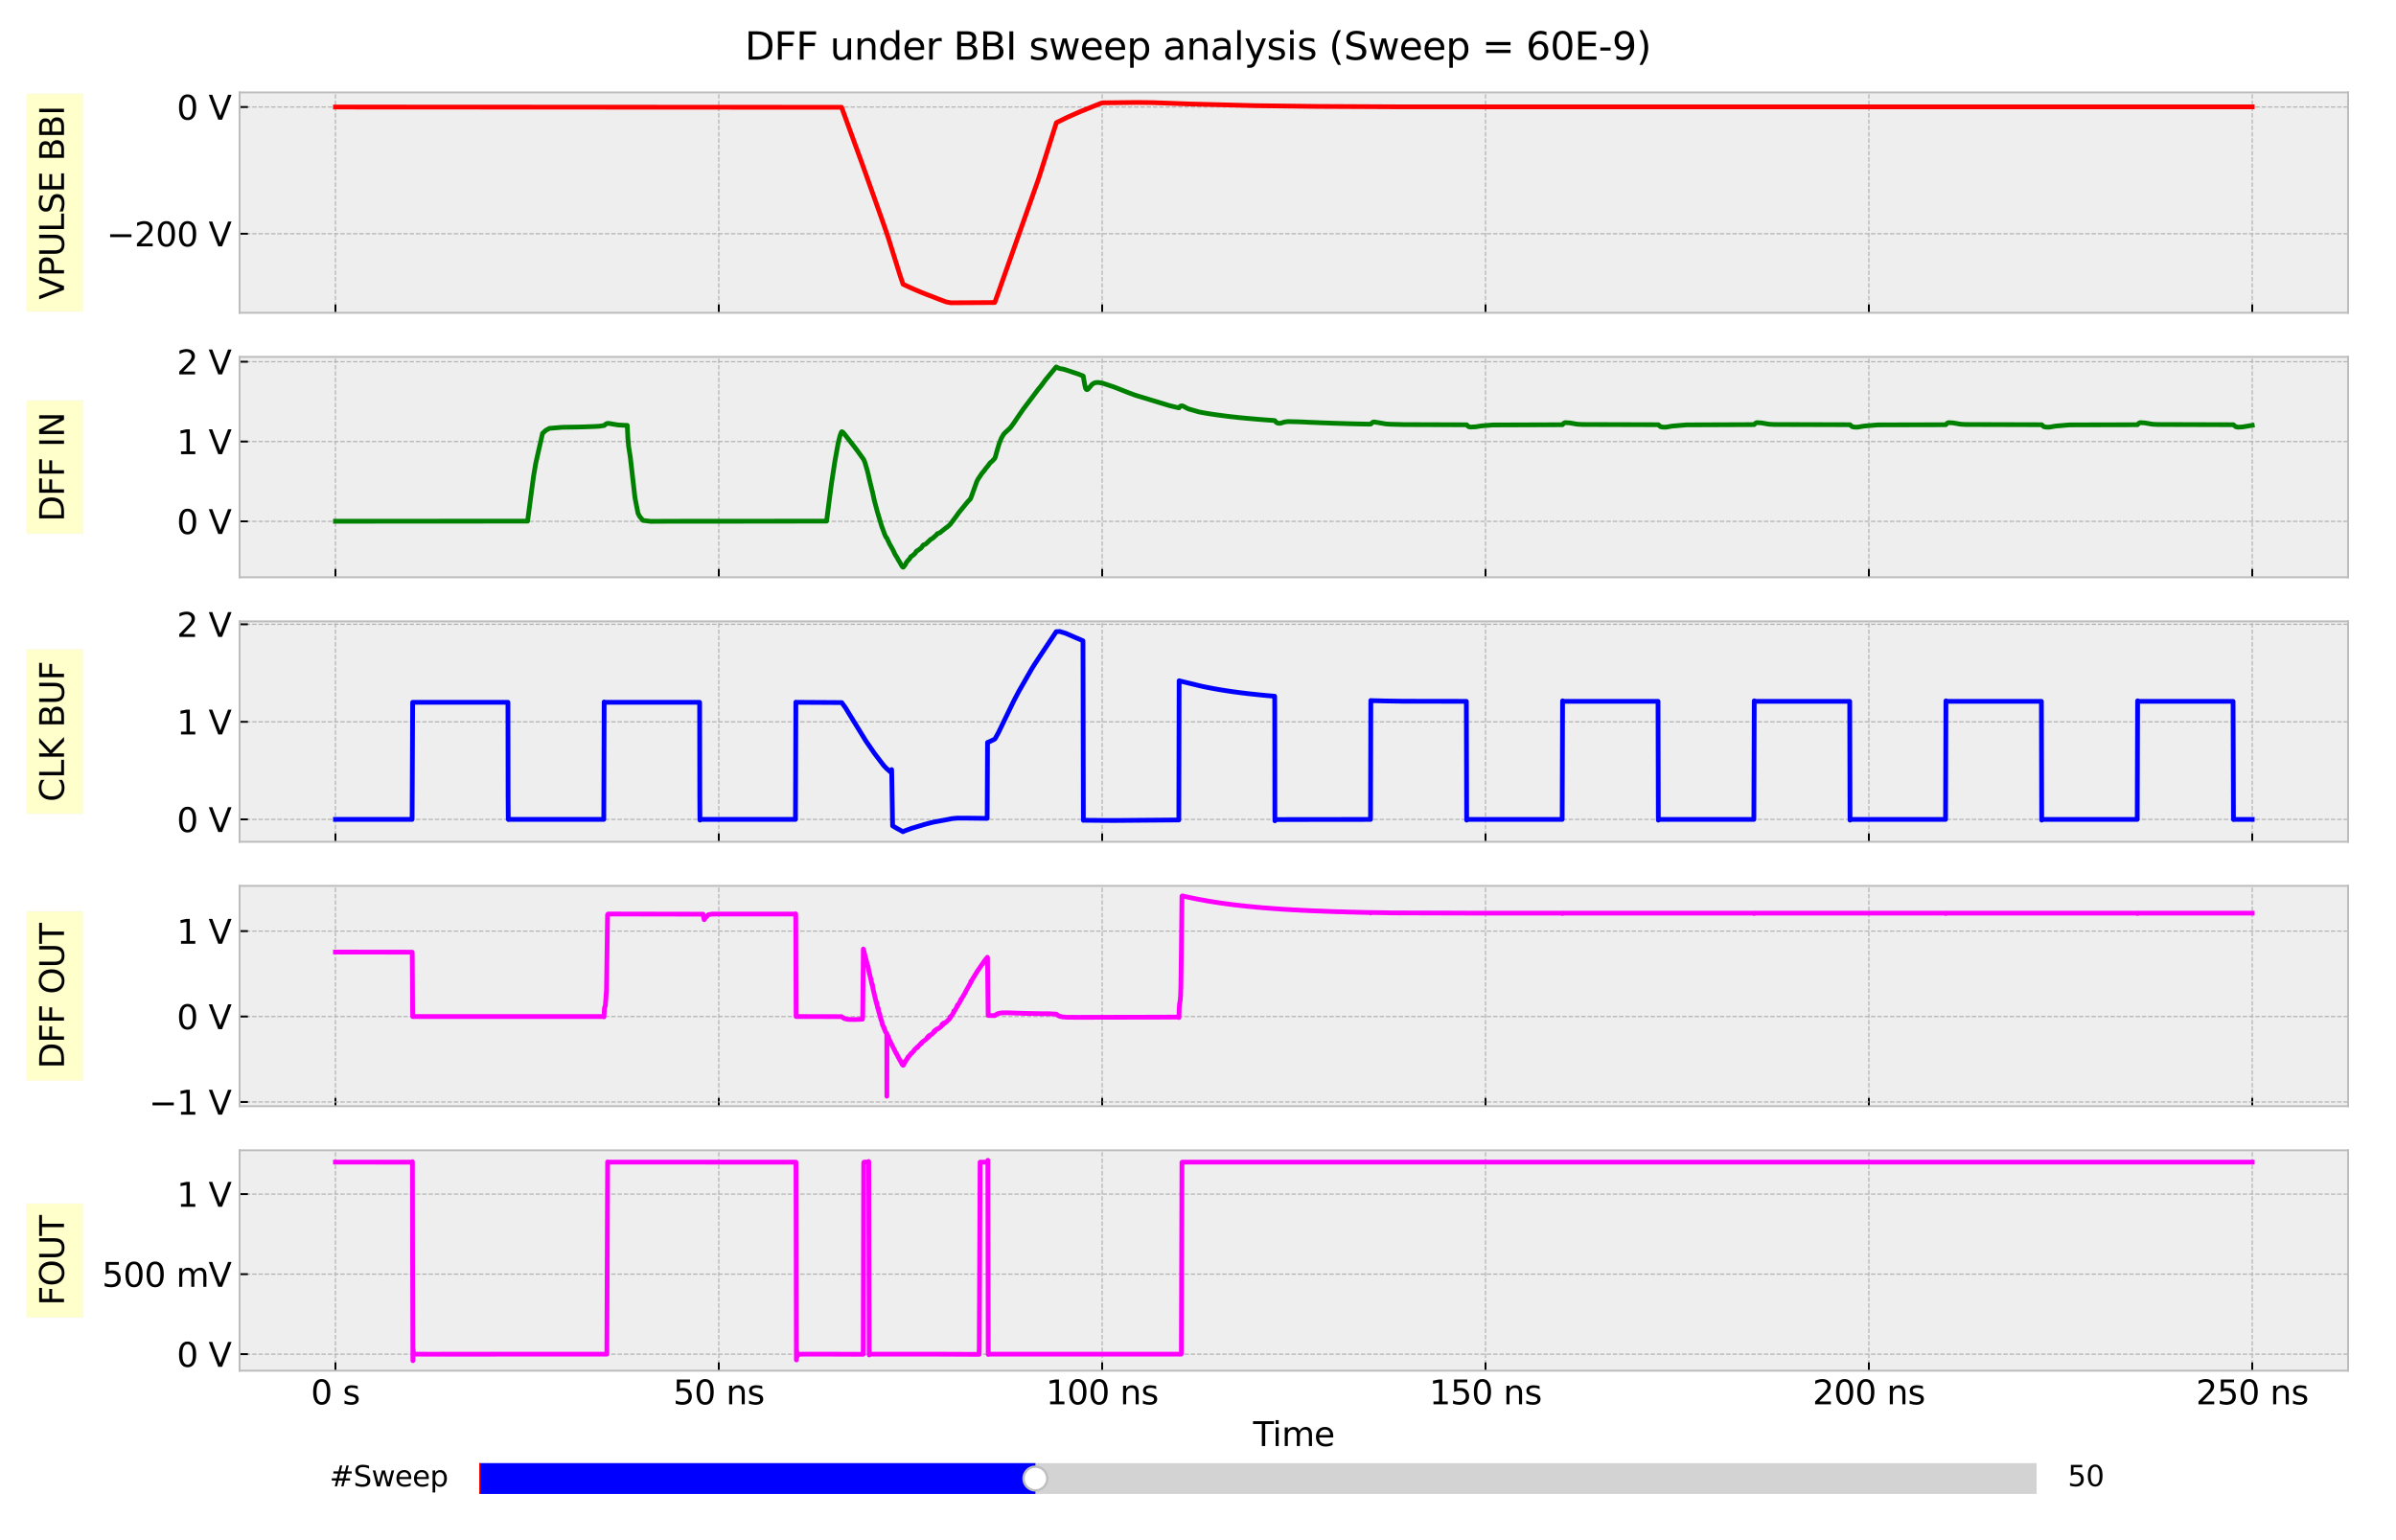 <?xml version="1.0" encoding="utf-8" standalone="no"?>
<!DOCTYPE svg PUBLIC "-//W3C//DTD SVG 1.1//EN"
  "http://www.w3.org/Graphics/SVG/1.1/DTD/svg11.dtd">
<svg xmlns:xlink="http://www.w3.org/1999/xlink" width="1008pt" height="648pt" viewBox="0 0 1008 648" xmlns="http://www.w3.org/2000/svg" version="1.1">
 <defs>
  <style type="text/css">*{stroke-linejoin: round; stroke-linecap: butt}</style>
 </defs>
 <g id="figure_1">
  <g id="patch_1">
   <path d="M 0 648 
L 1008 648 
L 1008 0 
L 0 0 
z
" style="fill: #ffffff"/>
  </g>
  <g id="axes_1">
   <g id="patch_2">
    <path d="M 100.8 131.611 
L 987.84 131.611 
L 987.84 38.88 
L 100.8 38.88 
z
" style="fill: #eeeeee"/>
   </g>
   <g id="matplotlib.axis_1">
    <g id="xtick_1">
     <g id="line2d_1">
      <path d="M 141.12 131.611 
L 141.12 38.88 
" clip-path="url(#pef4c382b78)" style="fill: none; stroke-dasharray: 1.85,0.8; stroke-dashoffset: 0; stroke: #b2b2b2; stroke-width: 0.5"/>
     </g>
     <g id="line2d_2">
      <defs>
       <path id="m6d0b5ab8b2" d="M 0 0 
L 0 -3.5 
" style="stroke: #000000; stroke-width: 0.8"/>
      </defs>
      <g>
       <use xlink:href="#m6d0b5ab8b2" x="141.12" y="131.611" style="stroke: #000000; stroke-width: 0.8"/>
      </g>
     </g>
    </g>
    <g id="xtick_2">
     <g id="line2d_3">
      <path d="M 302.4 131.611 
L 302.4 38.88 
" clip-path="url(#pef4c382b78)" style="fill: none; stroke-dasharray: 1.85,0.8; stroke-dashoffset: 0; stroke: #b2b2b2; stroke-width: 0.5"/>
     </g>
     <g id="line2d_4">
      <g>
       <use xlink:href="#m6d0b5ab8b2" x="302.4" y="131.611" style="stroke: #000000; stroke-width: 0.8"/>
      </g>
     </g>
    </g>
    <g id="xtick_3">
     <g id="line2d_5">
      <path d="M 463.68 131.611 
L 463.68 38.88 
" clip-path="url(#pef4c382b78)" style="fill: none; stroke-dasharray: 1.85,0.8; stroke-dashoffset: 0; stroke: #b2b2b2; stroke-width: 0.5"/>
     </g>
     <g id="line2d_6">
      <g>
       <use xlink:href="#m6d0b5ab8b2" x="463.68" y="131.611" style="stroke: #000000; stroke-width: 0.8"/>
      </g>
     </g>
    </g>
    <g id="xtick_4">
     <g id="line2d_7">
      <path d="M 624.96 131.611 
L 624.96 38.88 
" clip-path="url(#pef4c382b78)" style="fill: none; stroke-dasharray: 1.85,0.8; stroke-dashoffset: 0; stroke: #b2b2b2; stroke-width: 0.5"/>
     </g>
     <g id="line2d_8">
      <g>
       <use xlink:href="#m6d0b5ab8b2" x="624.96" y="131.611" style="stroke: #000000; stroke-width: 0.8"/>
      </g>
     </g>
    </g>
    <g id="xtick_5">
     <g id="line2d_9">
      <path d="M 786.24 131.611 
L 786.24 38.88 
" clip-path="url(#pef4c382b78)" style="fill: none; stroke-dasharray: 1.85,0.8; stroke-dashoffset: 0; stroke: #b2b2b2; stroke-width: 0.5"/>
     </g>
     <g id="line2d_10">
      <g>
       <use xlink:href="#m6d0b5ab8b2" x="786.24" y="131.611" style="stroke: #000000; stroke-width: 0.8"/>
      </g>
     </g>
    </g>
    <g id="xtick_6">
     <g id="line2d_11">
      <path d="M 947.52 131.611 
L 947.52 38.88 
" clip-path="url(#pef4c382b78)" style="fill: none; stroke-dasharray: 1.85,0.8; stroke-dashoffset: 0; stroke: #b2b2b2; stroke-width: 0.5"/>
     </g>
     <g id="line2d_12">
      <g>
       <use xlink:href="#m6d0b5ab8b2" x="947.52" y="131.611" style="stroke: #000000; stroke-width: 0.8"/>
      </g>
     </g>
    </g>
   </g>
   <g id="matplotlib.axis_2">
    <g id="ytick_1">
     <g id="line2d_13">
      <path d="M 100.8 98.34 
L 987.84 98.34 
" clip-path="url(#pef4c382b78)" style="fill: none; stroke-dasharray: 1.85,0.8; stroke-dashoffset: 0; stroke: #b2b2b2; stroke-width: 0.5"/>
     </g>
     <g id="line2d_14">
      <defs>
       <path id="m1efb6adf73" d="M 0 0 
L 3.5 0 
" style="stroke: #000000; stroke-width: 0.8"/>
      </defs>
      <g>
       <use xlink:href="#m1efb6adf73" x="100.8" y="98.34" style="stroke: #000000; stroke-width: 0.8"/>
      </g>
     </g>
     <g id="text_1">
      <!-- −200 V -->
      <g transform="translate(44.82 103.659) scale(0.14 -0.14)">
       <defs>
        <path id="DejaVuSans-2212" d="M 678 2272 
L 4684 2272 
L 4684 1741 
L 678 1741 
L 678 2272 
z
" transform="scale(0.016)"/>
        <path id="DejaVuSans-32" d="M 1228 531 
L 3431 531 
L 3431 0 
L 469 0 
L 469 531 
Q 828 903 1448 1529 
Q 2069 2156 2228 2338 
Q 2531 2678 2651 2914 
Q 2772 3150 2772 3378 
Q 2772 3750 2511 3984 
Q 2250 4219 1831 4219 
Q 1534 4219 1204 4116 
Q 875 4013 500 3803 
L 500 4441 
Q 881 4594 1212 4672 
Q 1544 4750 1819 4750 
Q 2544 4750 2975 4387 
Q 3406 4025 3406 3419 
Q 3406 3131 3298 2873 
Q 3191 2616 2906 2266 
Q 2828 2175 2409 1742 
Q 1991 1309 1228 531 
z
" transform="scale(0.016)"/>
        <path id="DejaVuSans-30" d="M 2034 4250 
Q 1547 4250 1301 3770 
Q 1056 3291 1056 2328 
Q 1056 1369 1301 889 
Q 1547 409 2034 409 
Q 2525 409 2770 889 
Q 3016 1369 3016 2328 
Q 3016 3291 2770 3770 
Q 2525 4250 2034 4250 
z
M 2034 4750 
Q 2819 4750 3233 4129 
Q 3647 3509 3647 2328 
Q 3647 1150 3233 529 
Q 2819 -91 2034 -91 
Q 1250 -91 836 529 
Q 422 1150 422 2328 
Q 422 3509 836 4129 
Q 1250 4750 2034 4750 
z
" transform="scale(0.016)"/>
        <path id="DejaVuSans-20" transform="scale(0.016)"/>
        <path id="DejaVuSans-56" d="M 1831 0 
L 50 4666 
L 709 4666 
L 2188 738 
L 3669 4666 
L 4325 4666 
L 2547 0 
L 1831 0 
z
" transform="scale(0.016)"/>
       </defs>
       <use xlink:href="#DejaVuSans-2212"/>
       <use xlink:href="#DejaVuSans-32" x="83.789"/>
       <use xlink:href="#DejaVuSans-30" x="147.412"/>
       <use xlink:href="#DejaVuSans-30" x="211.035"/>
       <use xlink:href="#DejaVuSans-20" x="274.658"/>
       <use xlink:href="#DejaVuSans-56" x="306.445"/>
      </g>
     </g>
    </g>
    <g id="ytick_2">
     <g id="line2d_15">
      <path d="M 100.8 45.027 
L 987.84 45.027 
" clip-path="url(#pef4c382b78)" style="fill: none; stroke-dasharray: 1.85,0.8; stroke-dashoffset: 0; stroke: #b2b2b2; stroke-width: 0.5"/>
     </g>
     <g id="line2d_16">
      <g>
       <use xlink:href="#m1efb6adf73" x="100.8" y="45.027" style="stroke: #000000; stroke-width: 0.8"/>
      </g>
     </g>
     <g id="text_2">
      <!-- 0 V -->
      <g transform="translate(74.366 50.346) scale(0.14 -0.14)">
       <use xlink:href="#DejaVuSans-30"/>
       <use xlink:href="#DejaVuSans-20" x="63.623"/>
       <use xlink:href="#DejaVuSans-56" x="95.41"/>
      </g>
     </g>
    </g>
    <g id="text_3">
     <g id="patch_3">
      <path d="M 34.877 131.08 
L 34.877 39.411 
L 11.247 39.411 
L 11.247 131.08 
z
" style="fill: #ffff00; opacity: 0.2; stroke: #eeeeee; stroke-width: 0.5; stroke-linejoin: miter"/>
     </g>
     <!-- VPULSE BBI -->
     <g transform="translate(26.925 126.04) rotate(-90) scale(0.14 -0.14)">
      <defs>
       <path id="DejaVuSans-50" d="M 1259 4147 
L 1259 2394 
L 2053 2394 
Q 2494 2394 2734 2622 
Q 2975 2850 2975 3272 
Q 2975 3691 2734 3919 
Q 2494 4147 2053 4147 
L 1259 4147 
z
M 628 4666 
L 2053 4666 
Q 2838 4666 3239 4311 
Q 3641 3956 3641 3272 
Q 3641 2581 3239 2228 
Q 2838 1875 2053 1875 
L 1259 1875 
L 1259 0 
L 628 0 
L 628 4666 
z
" transform="scale(0.016)"/>
       <path id="DejaVuSans-55" d="M 556 4666 
L 1191 4666 
L 1191 1831 
Q 1191 1081 1462 751 
Q 1734 422 2344 422 
Q 2950 422 3222 751 
Q 3494 1081 3494 1831 
L 3494 4666 
L 4128 4666 
L 4128 1753 
Q 4128 841 3676 375 
Q 3225 -91 2344 -91 
Q 1459 -91 1007 375 
Q 556 841 556 1753 
L 556 4666 
z
" transform="scale(0.016)"/>
       <path id="DejaVuSans-4c" d="M 628 4666 
L 1259 4666 
L 1259 531 
L 3531 531 
L 3531 0 
L 628 0 
L 628 4666 
z
" transform="scale(0.016)"/>
       <path id="DejaVuSans-53" d="M 3425 4513 
L 3425 3897 
Q 3066 4069 2747 4153 
Q 2428 4238 2131 4238 
Q 1616 4238 1336 4038 
Q 1056 3838 1056 3469 
Q 1056 3159 1242 3001 
Q 1428 2844 1947 2747 
L 2328 2669 
Q 3034 2534 3370 2195 
Q 3706 1856 3706 1288 
Q 3706 609 3251 259 
Q 2797 -91 1919 -91 
Q 1588 -91 1214 -16 
Q 841 59 441 206 
L 441 856 
Q 825 641 1194 531 
Q 1563 422 1919 422 
Q 2459 422 2753 634 
Q 3047 847 3047 1241 
Q 3047 1584 2836 1778 
Q 2625 1972 2144 2069 
L 1759 2144 
Q 1053 2284 737 2584 
Q 422 2884 422 3419 
Q 422 4038 858 4394 
Q 1294 4750 2059 4750 
Q 2388 4750 2728 4690 
Q 3069 4631 3425 4513 
z
" transform="scale(0.016)"/>
       <path id="DejaVuSans-45" d="M 628 4666 
L 3578 4666 
L 3578 4134 
L 1259 4134 
L 1259 2753 
L 3481 2753 
L 3481 2222 
L 1259 2222 
L 1259 531 
L 3634 531 
L 3634 0 
L 628 0 
L 628 4666 
z
" transform="scale(0.016)"/>
       <path id="DejaVuSans-42" d="M 1259 2228 
L 1259 519 
L 2272 519 
Q 2781 519 3026 730 
Q 3272 941 3272 1375 
Q 3272 1813 3026 2020 
Q 2781 2228 2272 2228 
L 1259 2228 
z
M 1259 4147 
L 1259 2741 
L 2194 2741 
Q 2656 2741 2882 2914 
Q 3109 3088 3109 3444 
Q 3109 3797 2882 3972 
Q 2656 4147 2194 4147 
L 1259 4147 
z
M 628 4666 
L 2241 4666 
Q 2963 4666 3353 4366 
Q 3744 4066 3744 3513 
Q 3744 3084 3544 2831 
Q 3344 2578 2956 2516 
Q 3422 2416 3680 2098 
Q 3938 1781 3938 1306 
Q 3938 681 3513 340 
Q 3088 0 2303 0 
L 628 0 
L 628 4666 
z
" transform="scale(0.016)"/>
       <path id="DejaVuSans-49" d="M 628 4666 
L 1259 4666 
L 1259 0 
L 628 0 
L 628 4666 
z
" transform="scale(0.016)"/>
      </defs>
      <use xlink:href="#DejaVuSans-56"/>
      <use xlink:href="#DejaVuSans-50" x="68.408"/>
      <use xlink:href="#DejaVuSans-55" x="128.711"/>
      <use xlink:href="#DejaVuSans-4c" x="201.904"/>
      <use xlink:href="#DejaVuSans-53" x="257.617"/>
      <use xlink:href="#DejaVuSans-45" x="321.094"/>
      <use xlink:href="#DejaVuSans-20" x="384.277"/>
      <use xlink:href="#DejaVuSans-42" x="416.064"/>
      <use xlink:href="#DejaVuSans-42" x="484.668"/>
      <use xlink:href="#DejaVuSans-49" x="553.271"/>
     </g>
    </g>
   </g>
   <g id="line2d_17">
    <path d="M 141.12 45.027 
L 354.042 45.136 
L 354.526 46.426 
L 362.751 69.007 
L 370.17 89.864 
L 371.783 94.441 
L 373.589 99.673 
L 377.073 110.808 
L 378.653 115.854 
L 379.911 119.567 
L 381.137 120.153 
L 381.976 120.545 
L 383.008 121.017 
L 383.588 121.273 
L 384.459 121.657 
L 385.04 121.913 
L 385.879 122.27 
L 387.459 122.936 
L 388.104 123.203 
L 389.201 123.629 
L 389.943 123.923 
L 391.039 124.349 
L 391.943 124.677 
L 392.62 124.944 
L 393.426 125.255 
L 394.781 125.805 
L 397.426 126.791 
L 398.039 127.023 
L 399.974 127.396 
L 418.457 127.289 
L 418.683 126.802 
L 436.972 75.088 
L 440.714 63.292 
L 444.423 51.618 
L 449.036 49.341 
L 454.39 46.985 
L 463.099 43.484 
L 463.97 43.269 
L 478.26 43.108 
L 485.066 43.185 
L 500.42 43.746 
L 528.192 44.461 
L 553.836 44.774 
L 589.446 44.946 
L 637.475 44.954 
L 947.52 44.954 
L 947.52 44.954 
" clip-path="url(#pef4c382b78)" style="fill: none; stroke: #ff0000; stroke-width: 2; stroke-linecap: square"/>
   </g>
   <g id="patch_4">
    <path d="M 100.8 131.611 
L 100.8 38.88 
" style="fill: none; stroke: #bcbcbc; stroke-width: 0.8; stroke-linejoin: miter; stroke-linecap: square"/>
   </g>
   <g id="patch_5">
    <path d="M 987.84 131.611 
L 987.84 38.88 
" style="fill: none; stroke: #bcbcbc; stroke-width: 0.8; stroke-linejoin: miter; stroke-linecap: square"/>
   </g>
   <g id="patch_6">
    <path d="M 100.8 131.611 
L 987.84 131.611 
" style="fill: none; stroke: #bcbcbc; stroke-width: 0.8; stroke-linejoin: miter; stroke-linecap: square"/>
   </g>
   <g id="patch_7">
    <path d="M 100.8 38.88 
L 987.84 38.88 
" style="fill: none; stroke: #bcbcbc; stroke-width: 0.8; stroke-linejoin: miter; stroke-linecap: square"/>
   </g>
  </g>
  <g id="axes_2">
   <g id="patch_8">
    <path d="M 100.8 242.888 
L 987.84 242.888 
L 987.84 150.157 
L 100.8 150.157 
z
" style="fill: #eeeeee"/>
   </g>
   <g id="matplotlib.axis_3">
    <g id="xtick_7">
     <g id="line2d_18">
      <path d="M 141.12 242.888 
L 141.12 150.157 
" clip-path="url(#p8683c64ef6)" style="fill: none; stroke-dasharray: 1.85,0.8; stroke-dashoffset: 0; stroke: #b2b2b2; stroke-width: 0.5"/>
     </g>
     <g id="line2d_19">
      <g>
       <use xlink:href="#m6d0b5ab8b2" x="141.12" y="242.888" style="stroke: #000000; stroke-width: 0.8"/>
      </g>
     </g>
    </g>
    <g id="xtick_8">
     <g id="line2d_20">
      <path d="M 302.4 242.888 
L 302.4 150.157 
" clip-path="url(#p8683c64ef6)" style="fill: none; stroke-dasharray: 1.85,0.8; stroke-dashoffset: 0; stroke: #b2b2b2; stroke-width: 0.5"/>
     </g>
     <g id="line2d_21">
      <g>
       <use xlink:href="#m6d0b5ab8b2" x="302.4" y="242.888" style="stroke: #000000; stroke-width: 0.8"/>
      </g>
     </g>
    </g>
    <g id="xtick_9">
     <g id="line2d_22">
      <path d="M 463.68 242.888 
L 463.68 150.157 
" clip-path="url(#p8683c64ef6)" style="fill: none; stroke-dasharray: 1.85,0.8; stroke-dashoffset: 0; stroke: #b2b2b2; stroke-width: 0.5"/>
     </g>
     <g id="line2d_23">
      <g>
       <use xlink:href="#m6d0b5ab8b2" x="463.68" y="242.888" style="stroke: #000000; stroke-width: 0.8"/>
      </g>
     </g>
    </g>
    <g id="xtick_10">
     <g id="line2d_24">
      <path d="M 624.96 242.888 
L 624.96 150.157 
" clip-path="url(#p8683c64ef6)" style="fill: none; stroke-dasharray: 1.85,0.8; stroke-dashoffset: 0; stroke: #b2b2b2; stroke-width: 0.5"/>
     </g>
     <g id="line2d_25">
      <g>
       <use xlink:href="#m6d0b5ab8b2" x="624.96" y="242.888" style="stroke: #000000; stroke-width: 0.8"/>
      </g>
     </g>
    </g>
    <g id="xtick_11">
     <g id="line2d_26">
      <path d="M 786.24 242.888 
L 786.24 150.157 
" clip-path="url(#p8683c64ef6)" style="fill: none; stroke-dasharray: 1.85,0.8; stroke-dashoffset: 0; stroke: #b2b2b2; stroke-width: 0.5"/>
     </g>
     <g id="line2d_27">
      <g>
       <use xlink:href="#m6d0b5ab8b2" x="786.24" y="242.888" style="stroke: #000000; stroke-width: 0.8"/>
      </g>
     </g>
    </g>
    <g id="xtick_12">
     <g id="line2d_28">
      <path d="M 947.52 242.888 
L 947.52 150.157 
" clip-path="url(#p8683c64ef6)" style="fill: none; stroke-dasharray: 1.85,0.8; stroke-dashoffset: 0; stroke: #b2b2b2; stroke-width: 0.5"/>
     </g>
     <g id="line2d_29">
      <g>
       <use xlink:href="#m6d0b5ab8b2" x="947.52" y="242.888" style="stroke: #000000; stroke-width: 0.8"/>
      </g>
     </g>
    </g>
   </g>
   <g id="matplotlib.axis_4">
    <g id="ytick_3">
     <g id="line2d_30">
      <path d="M 100.8 219.353 
L 987.84 219.353 
" clip-path="url(#p8683c64ef6)" style="fill: none; stroke-dasharray: 1.85,0.8; stroke-dashoffset: 0; stroke: #b2b2b2; stroke-width: 0.5"/>
     </g>
     <g id="line2d_31">
      <g>
       <use xlink:href="#m1efb6adf73" x="100.8" y="219.353" style="stroke: #000000; stroke-width: 0.8"/>
      </g>
     </g>
     <g id="text_4">
      <!-- 0 V -->
      <g transform="translate(74.366 224.672) scale(0.14 -0.14)">
       <use xlink:href="#DejaVuSans-30"/>
       <use xlink:href="#DejaVuSans-20" x="63.623"/>
       <use xlink:href="#DejaVuSans-56" x="95.41"/>
      </g>
     </g>
    </g>
    <g id="ytick_4">
     <g id="line2d_32">
      <path d="M 100.8 185.775 
L 987.84 185.775 
" clip-path="url(#p8683c64ef6)" style="fill: none; stroke-dasharray: 1.85,0.8; stroke-dashoffset: 0; stroke: #b2b2b2; stroke-width: 0.5"/>
     </g>
     <g id="line2d_33">
      <g>
       <use xlink:href="#m1efb6adf73" x="100.8" y="185.775" style="stroke: #000000; stroke-width: 0.8"/>
      </g>
     </g>
     <g id="text_5">
      <!-- 1 V -->
      <g transform="translate(74.366 191.094) scale(0.14 -0.14)">
       <defs>
        <path id="DejaVuSans-31" d="M 794 531 
L 1825 531 
L 1825 4091 
L 703 3866 
L 703 4441 
L 1819 4666 
L 2450 4666 
L 2450 531 
L 3481 531 
L 3481 0 
L 794 0 
L 794 531 
z
" transform="scale(0.016)"/>
       </defs>
       <use xlink:href="#DejaVuSans-31"/>
       <use xlink:href="#DejaVuSans-20" x="63.623"/>
       <use xlink:href="#DejaVuSans-56" x="95.41"/>
      </g>
     </g>
    </g>
    <g id="ytick_5">
     <g id="line2d_34">
      <path d="M 100.8 152.196 
L 987.84 152.196 
" clip-path="url(#p8683c64ef6)" style="fill: none; stroke-dasharray: 1.85,0.8; stroke-dashoffset: 0; stroke: #b2b2b2; stroke-width: 0.5"/>
     </g>
     <g id="line2d_35">
      <g>
       <use xlink:href="#m1efb6adf73" x="100.8" y="152.196" style="stroke: #000000; stroke-width: 0.8"/>
      </g>
     </g>
     <g id="text_6">
      <!-- 2 V -->
      <g transform="translate(74.366 157.515) scale(0.14 -0.14)">
       <use xlink:href="#DejaVuSans-32"/>
       <use xlink:href="#DejaVuSans-20" x="63.623"/>
       <use xlink:href="#DejaVuSans-56" x="95.41"/>
      </g>
     </g>
    </g>
    <g id="text_7">
     <g id="patch_9">
      <path d="M 34.877 224.532 
L 34.877 168.514 
L 11.247 168.514 
L 11.247 224.532 
z
" style="fill: #ffff00; opacity: 0.2; stroke: #eeeeee; stroke-width: 0.5; stroke-linejoin: miter"/>
     </g>
     <!-- DFF IN -->
     <g transform="translate(26.925 219.492) rotate(-90) scale(0.14 -0.14)">
      <defs>
       <path id="DejaVuSans-44" d="M 1259 4147 
L 1259 519 
L 2022 519 
Q 2988 519 3436 956 
Q 3884 1394 3884 2338 
Q 3884 3275 3436 3711 
Q 2988 4147 2022 4147 
L 1259 4147 
z
M 628 4666 
L 1925 4666 
Q 3281 4666 3915 4102 
Q 4550 3538 4550 2338 
Q 4550 1131 3912 565 
Q 3275 0 1925 0 
L 628 0 
L 628 4666 
z
" transform="scale(0.016)"/>
       <path id="DejaVuSans-46" d="M 628 4666 
L 3309 4666 
L 3309 4134 
L 1259 4134 
L 1259 2759 
L 3109 2759 
L 3109 2228 
L 1259 2228 
L 1259 0 
L 628 0 
L 628 4666 
z
" transform="scale(0.016)"/>
       <path id="DejaVuSans-4e" d="M 628 4666 
L 1478 4666 
L 3547 763 
L 3547 4666 
L 4159 4666 
L 4159 0 
L 3309 0 
L 1241 3903 
L 1241 0 
L 628 0 
L 628 4666 
z
" transform="scale(0.016)"/>
      </defs>
      <use xlink:href="#DejaVuSans-44"/>
      <use xlink:href="#DejaVuSans-46" x="77.002"/>
      <use xlink:href="#DejaVuSans-46" x="134.521"/>
      <use xlink:href="#DejaVuSans-20" x="192.041"/>
      <use xlink:href="#DejaVuSans-49" x="223.828"/>
      <use xlink:href="#DejaVuSans-4e" x="253.32"/>
     </g>
    </g>
   </g>
   <g id="line2d_36">
    <path d="M 141.12 219.304 
L 221.954 219.258 
L 224.437 200.549 
L 225.405 194.857 
L 228.243 182.343 
L 229.598 181.087 
L 231.179 180.224 
L 236.566 179.774 
L 243.662 179.664 
L 245.146 179.62 
L 248.403 179.509 
L 250.113 179.442 
L 252.177 179.331 
L 254.242 179.005 
L 254.758 178.475 
L 255.5 178.139 
L 256.371 178.159 
L 257.532 178.391 
L 259.983 178.791 
L 262.37 178.928 
L 263.886 178.979 
L 264.144 184.156 
L 264.435 187.679 
L 265.177 192.373 
L 267.144 209.503 
L 268.402 215.935 
L 269.08 217.247 
L 270.467 218.945 
L 273.724 219.355 
L 282.595 219.309 
L 297.11 219.297 
L 305.884 219.303 
L 347.752 219.253 
L 348.074 216.655 
L 349.784 203.569 
L 351.236 194.092 
L 352.623 186.428 
L 353.364 183.424 
L 353.945 181.849 
L 354.171 181.628 
L 354.558 181.813 
L 355.268 182.625 
L 360.203 188.966 
L 363.364 193.326 
L 363.88 194.606 
L 364.88 198.011 
L 365.364 199.959 
L 365.686 201.461 
L 366.977 206.736 
L 367.073 207.067 
L 367.751 210.258 
L 369.105 215.326 
L 370.879 221.252 
L 372.266 225.028 
L 372.783 226.066 
L 373.105 226.401 
L 374.299 228.971 
L 374.653 229.552 
L 375.653 231.366 
L 375.847 231.728 
L 376.46 233.106 
L 377.556 234.861 
L 377.879 235.54 
L 378.234 236.064 
L 378.782 236.994 
L 379.008 237.425 
L 379.492 238.244 
L 379.653 238.43 
L 379.879 238.638 
L 380.008 238.649 
L 380.911 237.521 
L 381.298 236.669 
L 381.621 236.277 
L 381.847 235.989 
L 382.685 235.081 
L 383.234 234.178 
L 383.459 234.07 
L 383.717 233.892 
L 384.233 233.507 
L 384.911 232.895 
L 385.104 232.602 
L 385.524 231.933 
L 385.879 231.67 
L 385.911 231.706 
L 386.104 231.619 
L 387.491 230.58 
L 387.943 230.005 
L 388.265 229.468 
L 388.685 229.172 
L 388.846 229.17 
L 389.169 229.033 
L 389.523 228.831 
L 390.975 227.478 
L 391.491 226.959 
L 391.62 226.854 
L 391.91 226.751 
L 392.362 226.473 
L 393.975 225.04 
L 394.33 224.54 
L 394.652 224.453 
L 395.362 224.17 
L 397.716 222.292 
L 398.942 221.386 
L 399.781 220.572 
L 402.232 217.289 
L 403.426 215.614 
L 407.103 211.115 
L 408.232 209.945 
L 408.619 209.054 
L 410.941 202.594 
L 411.522 201.496 
L 413.167 199.057 
L 413.78 198.362 
L 414.973 196.766 
L 415.554 196.109 
L 416.489 194.81 
L 417.489 193.958 
L 418.489 192.852 
L 418.747 192.246 
L 419.489 189.532 
L 420.457 186.346 
L 421.328 184.247 
L 422.231 182.702 
L 422.876 182.004 
L 424.779 180.275 
L 425.36 179.58 
L 426.618 177.837 
L 427.779 176.111 
L 428.489 175.05 
L 430.392 172.283 
L 436.875 163.687 
L 437.875 162.498 
L 439.843 159.825 
L 444.326 154.389 
L 444.488 154.426 
L 445.197 154.839 
L 445.842 155.051 
L 446.713 155.212 
L 447.778 155.43 
L 453.713 157.398 
L 455.713 158.22 
L 456.358 161.904 
L 456.713 163.368 
L 457.035 163.848 
L 457.358 163.939 
L 457.713 163.761 
L 458.326 163.046 
L 459.422 161.739 
L 460.261 161.185 
L 461.1 160.954 
L 461.809 160.917 
L 462.422 160.96 
L 463.874 161.219 
L 468.744 162.854 
L 474.034 164.939 
L 474.615 165.168 
L 477.163 166.115 
L 477.969 166.393 
L 491.969 170.658 
L 492.452 170.762 
L 494.291 171.222 
L 495.13 171.417 
L 495.742 171.554 
L 496.033 171.585 
L 496.42 171.031 
L 496.839 170.779 
L 497.388 170.765 
L 498 171.004 
L 498.871 171.484 
L 499.936 172.024 
L 504.387 173.307 
L 504.935 173.418 
L 506.258 173.663 
L 507.129 173.821 
L 509.451 174.194 
L 511.774 174.543 
L 512.161 174.59 
L 512.967 174.691 
L 513.419 174.761 
L 514.257 174.865 
L 514.677 174.926 
L 515.548 175.036 
L 516.806 175.188 
L 517.644 175.298 
L 518.709 175.413 
L 519.773 175.52 
L 520.386 175.597 
L 521.418 175.705 
L 522.547 175.812 
L 523.096 175.873 
L 530.095 176.49 
L 531.547 176.601 
L 532.385 176.665 
L 535.643 176.893 
L 536.256 176.94 
L 536.417 177.061 
L 536.933 177.706 
L 537.449 177.995 
L 538.159 178.106 
L 538.772 178.058 
L 539.804 177.736 
L 540.353 177.568 
L 541.836 177.367 
L 546.417 177.478 
L 548.126 177.548 
L 548.9 177.578 
L 550.997 177.686 
L 551.803 177.713 
L 554.545 177.823 
L 556.255 177.894 
L 556.964 177.924 
L 557.545 177.934 
L 559.255 178.001 
L 559.964 178.035 
L 561.448 178.079 
L 562.222 178.106 
L 563.77 178.156 
L 567.415 178.267 
L 568.835 178.304 
L 569.705 178.317 
L 570.383 178.347 
L 576.124 178.458 
L 576.705 178.408 
L 577.382 177.736 
L 578.028 177.518 
L 579.866 177.82 
L 583.027 178.367 
L 584.543 178.478 
L 585.221 178.508 
L 586.543 178.535 
L 590.64 178.643 
L 591.156 178.643 
L 617.025 178.727 
L 617.638 179.375 
L 618.089 179.58 
L 618.767 179.684 
L 620.799 179.576 
L 623.186 179.19 
L 628.024 178.797 
L 657.313 178.696 
L 657.861 178.089 
L 658.409 177.817 
L 660.345 177.924 
L 663.603 178.492 
L 665.764 178.606 
L 697.633 178.696 
L 698.568 179.523 
L 699.504 179.7 
L 700.794 179.731 
L 703.568 179.264 
L 709.503 178.757 
L 737.985 178.649 
L 738.501 178.089 
L 739.049 177.817 
L 740.985 177.924 
L 744.243 178.492 
L 746.404 178.606 
L 778.273 178.696 
L 779.208 179.523 
L 780.144 179.7 
L 781.434 179.731 
L 784.24 179.257 
L 790.046 178.764 
L 818.593 178.696 
L 819.141 178.089 
L 819.689 177.817 
L 821.625 177.924 
L 824.883 178.492 
L 827.044 178.606 
L 858.913 178.696 
L 859.848 179.523 
L 860.784 179.7 
L 862.074 179.731 
L 864.88 179.257 
L 870.686 178.764 
L 899.233 178.696 
L 899.781 178.089 
L 900.329 177.817 
L 902.265 177.924 
L 905.523 178.492 
L 907.684 178.606 
L 939.553 178.696 
L 940.617 179.553 
L 941.553 179.737 
L 943.488 179.627 
L 946.456 179.12 
L 947.52 178.955 
L 947.52 178.955 
" clip-path="url(#p8683c64ef6)" style="fill: none; stroke: #008000; stroke-width: 2; stroke-linecap: square"/>
   </g>
   <g id="patch_10">
    <path d="M 100.8 242.888 
L 100.8 150.157 
" style="fill: none; stroke: #bcbcbc; stroke-width: 0.8; stroke-linejoin: miter; stroke-linecap: square"/>
   </g>
   <g id="patch_11">
    <path d="M 987.84 242.888 
L 987.84 150.157 
" style="fill: none; stroke: #bcbcbc; stroke-width: 0.8; stroke-linejoin: miter; stroke-linecap: square"/>
   </g>
   <g id="patch_12">
    <path d="M 100.8 242.888 
L 987.84 242.888 
" style="fill: none; stroke: #bcbcbc; stroke-width: 0.8; stroke-linejoin: miter; stroke-linecap: square"/>
   </g>
   <g id="patch_13">
    <path d="M 100.8 150.157 
L 987.84 150.157 
" style="fill: none; stroke: #bcbcbc; stroke-width: 0.8; stroke-linejoin: miter; stroke-linecap: square"/>
   </g>
  </g>
  <g id="axes_3">
   <g id="patch_14">
    <path d="M 100.8 354.166 
L 987.84 354.166 
L 987.84 261.434 
L 100.8 261.434 
z
" style="fill: #eeeeee"/>
   </g>
   <g id="matplotlib.axis_5">
    <g id="xtick_13">
     <g id="line2d_37">
      <path d="M 141.12 354.166 
L 141.12 261.434 
" clip-path="url(#pe1480ca71b)" style="fill: none; stroke-dasharray: 1.85,0.8; stroke-dashoffset: 0; stroke: #b2b2b2; stroke-width: 0.5"/>
     </g>
     <g id="line2d_38">
      <g>
       <use xlink:href="#m6d0b5ab8b2" x="141.12" y="354.166" style="stroke: #000000; stroke-width: 0.8"/>
      </g>
     </g>
    </g>
    <g id="xtick_14">
     <g id="line2d_39">
      <path d="M 302.4 354.166 
L 302.4 261.434 
" clip-path="url(#pe1480ca71b)" style="fill: none; stroke-dasharray: 1.85,0.8; stroke-dashoffset: 0; stroke: #b2b2b2; stroke-width: 0.5"/>
     </g>
     <g id="line2d_40">
      <g>
       <use xlink:href="#m6d0b5ab8b2" x="302.4" y="354.166" style="stroke: #000000; stroke-width: 0.8"/>
      </g>
     </g>
    </g>
    <g id="xtick_15">
     <g id="line2d_41">
      <path d="M 463.68 354.166 
L 463.68 261.434 
" clip-path="url(#pe1480ca71b)" style="fill: none; stroke-dasharray: 1.85,0.8; stroke-dashoffset: 0; stroke: #b2b2b2; stroke-width: 0.5"/>
     </g>
     <g id="line2d_42">
      <g>
       <use xlink:href="#m6d0b5ab8b2" x="463.68" y="354.166" style="stroke: #000000; stroke-width: 0.8"/>
      </g>
     </g>
    </g>
    <g id="xtick_16">
     <g id="line2d_43">
      <path d="M 624.96 354.166 
L 624.96 261.434 
" clip-path="url(#pe1480ca71b)" style="fill: none; stroke-dasharray: 1.85,0.8; stroke-dashoffset: 0; stroke: #b2b2b2; stroke-width: 0.5"/>
     </g>
     <g id="line2d_44">
      <g>
       <use xlink:href="#m6d0b5ab8b2" x="624.96" y="354.166" style="stroke: #000000; stroke-width: 0.8"/>
      </g>
     </g>
    </g>
    <g id="xtick_17">
     <g id="line2d_45">
      <path d="M 786.24 354.166 
L 786.24 261.434 
" clip-path="url(#pe1480ca71b)" style="fill: none; stroke-dasharray: 1.85,0.8; stroke-dashoffset: 0; stroke: #b2b2b2; stroke-width: 0.5"/>
     </g>
     <g id="line2d_46">
      <g>
       <use xlink:href="#m6d0b5ab8b2" x="786.24" y="354.166" style="stroke: #000000; stroke-width: 0.8"/>
      </g>
     </g>
    </g>
    <g id="xtick_18">
     <g id="line2d_47">
      <path d="M 947.52 354.166 
L 947.52 261.434 
" clip-path="url(#pe1480ca71b)" style="fill: none; stroke-dasharray: 1.85,0.8; stroke-dashoffset: 0; stroke: #b2b2b2; stroke-width: 0.5"/>
     </g>
     <g id="line2d_48">
      <g>
       <use xlink:href="#m6d0b5ab8b2" x="947.52" y="354.166" style="stroke: #000000; stroke-width: 0.8"/>
      </g>
     </g>
    </g>
   </g>
   <g id="matplotlib.axis_6">
    <g id="ytick_6">
     <g id="line2d_49">
      <path d="M 100.8 344.75 
L 987.84 344.75 
" clip-path="url(#pe1480ca71b)" style="fill: none; stroke-dasharray: 1.85,0.8; stroke-dashoffset: 0; stroke: #b2b2b2; stroke-width: 0.5"/>
     </g>
     <g id="line2d_50">
      <g>
       <use xlink:href="#m1efb6adf73" x="100.8" y="344.75" style="stroke: #000000; stroke-width: 0.8"/>
      </g>
     </g>
     <g id="text_8">
      <!-- 0 V -->
      <g transform="translate(74.366 350.069) scale(0.14 -0.14)">
       <use xlink:href="#DejaVuSans-30"/>
       <use xlink:href="#DejaVuSans-20" x="63.623"/>
       <use xlink:href="#DejaVuSans-56" x="95.41"/>
      </g>
     </g>
    </g>
    <g id="ytick_7">
     <g id="line2d_51">
      <path d="M 100.8 303.706 
L 987.84 303.706 
" clip-path="url(#pe1480ca71b)" style="fill: none; stroke-dasharray: 1.85,0.8; stroke-dashoffset: 0; stroke: #b2b2b2; stroke-width: 0.5"/>
     </g>
     <g id="line2d_52">
      <g>
       <use xlink:href="#m1efb6adf73" x="100.8" y="303.706" style="stroke: #000000; stroke-width: 0.8"/>
      </g>
     </g>
     <g id="text_9">
      <!-- 1 V -->
      <g transform="translate(74.366 309.025) scale(0.14 -0.14)">
       <use xlink:href="#DejaVuSans-31"/>
       <use xlink:href="#DejaVuSans-20" x="63.623"/>
       <use xlink:href="#DejaVuSans-56" x="95.41"/>
      </g>
     </g>
    </g>
    <g id="ytick_8">
     <g id="line2d_53">
      <path d="M 100.8 262.662 
L 987.84 262.662 
" clip-path="url(#pe1480ca71b)" style="fill: none; stroke-dasharray: 1.85,0.8; stroke-dashoffset: 0; stroke: #b2b2b2; stroke-width: 0.5"/>
     </g>
     <g id="line2d_54">
      <g>
       <use xlink:href="#m1efb6adf73" x="100.8" y="262.662" style="stroke: #000000; stroke-width: 0.8"/>
      </g>
     </g>
     <g id="text_10">
      <!-- 2 V -->
      <g transform="translate(74.366 267.98) scale(0.14 -0.14)">
       <use xlink:href="#DejaVuSans-32"/>
       <use xlink:href="#DejaVuSans-20" x="63.623"/>
       <use xlink:href="#DejaVuSans-56" x="95.41"/>
      </g>
     </g>
    </g>
    <g id="text_11">
     <g id="patch_15">
      <path d="M 34.877 342.395 
L 34.877 273.205 
L 11.247 273.205 
L 11.247 342.395 
z
" style="fill: #ffff00; opacity: 0.2; stroke: #eeeeee; stroke-width: 0.5; stroke-linejoin: miter"/>
     </g>
     <!-- CLK BUF -->
     <g transform="translate(26.925 337.355) rotate(-90) scale(0.14 -0.14)">
      <defs>
       <path id="DejaVuSans-43" d="M 4122 4306 
L 4122 3641 
Q 3803 3938 3442 4084 
Q 3081 4231 2675 4231 
Q 1875 4231 1450 3742 
Q 1025 3253 1025 2328 
Q 1025 1406 1450 917 
Q 1875 428 2675 428 
Q 3081 428 3442 575 
Q 3803 722 4122 1019 
L 4122 359 
Q 3791 134 3420 21 
Q 3050 -91 2638 -91 
Q 1578 -91 968 557 
Q 359 1206 359 2328 
Q 359 3453 968 4101 
Q 1578 4750 2638 4750 
Q 3056 4750 3426 4639 
Q 3797 4528 4122 4306 
z
" transform="scale(0.016)"/>
       <path id="DejaVuSans-4b" d="M 628 4666 
L 1259 4666 
L 1259 2694 
L 3353 4666 
L 4166 4666 
L 1850 2491 
L 4331 0 
L 3500 0 
L 1259 2247 
L 1259 0 
L 628 0 
L 628 4666 
z
" transform="scale(0.016)"/>
      </defs>
      <use xlink:href="#DejaVuSans-43"/>
      <use xlink:href="#DejaVuSans-4c" x="69.824"/>
      <use xlink:href="#DejaVuSans-4b" x="125.537"/>
      <use xlink:href="#DejaVuSans-20" x="191.113"/>
      <use xlink:href="#DejaVuSans-42" x="222.9"/>
      <use xlink:href="#DejaVuSans-55" x="291.504"/>
      <use xlink:href="#DejaVuSans-46" x="364.697"/>
     </g>
    </g>
   </g>
   <g id="line2d_55">
    <path d="M 141.12 344.749 
L 173.376 344.749 
L 173.602 295.497 
L 213.696 295.497 
L 213.761 334.784 
L 213.825 344.731 
L 213.89 344.672 
L 213.954 344.836 
L 214.019 344.754 
L 215.438 344.744 
L 223.824 344.749 
L 254.016 344.749 
L 254.177 295.345 
L 254.242 295.608 
L 254.403 295.489 
L 254.855 295.497 
L 294.336 295.497 
L 294.401 334.749 
L 294.465 345.056 
L 294.53 344.342 
L 294.626 344.814 
L 294.659 344.785 
L 294.884 344.727 
L 295.207 344.765 
L 295.497 344.748 
L 321.915 344.749 
L 334.656 344.749 
L 334.817 295.423 
L 334.882 295.513 
L 335.204 295.501 
L 336.108 295.497 
L 354.106 295.604 
L 355.751 297.873 
L 357.429 300.636 
L 364.332 311.841 
L 367.88 316.971 
L 371.589 321.855 
L 371.621 321.823 
L 371.783 322.089 
L 372.815 323.172 
L 373.073 323.474 
L 373.266 323.537 
L 373.428 323.739 
L 374.976 325.109 
L 375.105 323.796 
L 375.137 324.51 
L 375.524 347.457 
L 376.331 347.937 
L 377.298 348.511 
L 379.879 349.93 
L 380.718 349.527 
L 383.814 348.399 
L 383.943 348.382 
L 384.233 348.293 
L 389.427 346.737 
L 392.426 345.952 
L 398.942 344.738 
L 400.555 344.419 
L 402.49 344.241 
L 402.974 344.229 
L 406.78 344.219 
L 407.135 344.23 
L 408.361 344.244 
L 409.361 344.256 
L 411.07 344.277 
L 415.296 344.33 
L 415.328 340.331 
L 415.457 312.364 
L 415.586 312.356 
L 417.78 311.337 
L 418.586 310.883 
L 419.973 308.401 
L 422.07 304.049 
L 426.231 295.456 
L 426.908 294.13 
L 428.682 290.764 
L 434.134 281.271 
L 435.133 279.687 
L 436.908 276.965 
L 444.359 265.769 
L 445.81 265.686 
L 448.229 266.409 
L 449.745 267.057 
L 451.681 267.907 
L 452.1 268.096 
L 454.81 269.245 
L 455.616 269.618 
L 455.777 345.156 
L 455.939 345.113 
L 465.196 345.194 
L 468.938 345.212 
L 495.936 344.99 
L 496.065 286.422 
L 496.162 286.438 
L 496.71 286.594 
L 505.193 288.647 
L 505.677 288.753 
L 506.322 288.893 
L 506.839 289 
L 507.484 289.139 
L 508.097 289.246 
L 508.742 289.385 
L 509.354 289.492 
L 509.903 289.591 
L 510.419 289.697 
L 510.967 289.796 
L 511.58 289.903 
L 512.129 290.001 
L 512.741 290.108 
L 513.29 290.206 
L 513.999 290.309 
L 514.354 290.37 
L 515.064 290.473 
L 515.419 290.535 
L 516.031 290.637 
L 516.386 290.699 
L 517.193 290.801 
L 517.548 290.863 
L 518.257 290.966 
L 518.612 291.027 
L 519.418 291.13 
L 519.676 291.15 
L 520.386 291.253 
L 520.741 291.314 
L 521.644 291.417 
L 521.999 291.479 
L 522.902 291.581 
L 523.16 291.602 
L 523.966 291.704 
L 524.321 291.762 
L 529.74 292.341 
L 530.74 292.443 
L 530.998 292.464 
L 531.998 292.566 
L 532.256 292.587 
L 533.353 292.689 
L 533.611 292.71 
L 534.804 292.813 
L 535.063 292.829 
L 536.256 292.936 
L 536.288 297.861 
L 536.353 345.344 
L 536.417 344.599 
L 536.482 345.008 
L 536.546 344.825 
L 536.772 344.819 
L 541.352 344.809 
L 576.576 344.768 
L 576.705 294.729 
L 576.77 294.799 
L 577.64 294.799 
L 582.124 294.906 
L 582.382 294.922 
L 589.382 295.029 
L 589.64 295.045 
L 616.896 295.086 
L 617.025 345.063 
L 617.186 344.825 
L 617.444 344.733 
L 617.799 344.778 
L 618.122 344.76 
L 657.216 344.76 
L 657.377 294.873 
L 657.442 295.337 
L 657.539 294.914 
L 657.603 295.07 
L 658.087 295.086 
L 697.536 295.086 
L 697.665 345.063 
L 697.826 344.824 
L 698.084 344.733 
L 698.439 344.778 
L 698.762 344.76 
L 737.856 344.76 
L 738.017 294.873 
L 738.082 295.337 
L 738.179 294.914 
L 738.243 295.07 
L 738.727 295.086 
L 778.176 295.086 
L 778.305 345.063 
L 778.466 344.825 
L 778.724 344.733 
L 779.079 344.778 
L 779.402 344.76 
L 818.496 344.76 
L 818.657 294.873 
L 818.722 295.337 
L 818.819 294.914 
L 818.883 295.07 
L 819.367 295.086 
L 858.816 295.086 
L 858.945 345.063 
L 859.106 344.824 
L 859.364 344.733 
L 859.719 344.778 
L 860.042 344.76 
L 899.136 344.76 
L 899.297 294.873 
L 899.362 295.337 
L 899.459 294.914 
L 899.523 295.07 
L 900.007 295.086 
L 939.456 295.086 
L 939.488 302.487 
L 939.617 344.712 
L 939.65 344.831 
L 939.714 344.717 
L 939.811 344.734 
L 940.004 344.785 
L 940.23 344.759 
L 945.907 344.76 
L 947.52 344.76 
L 947.52 344.76 
" clip-path="url(#pe1480ca71b)" style="fill: none; stroke: #0000ff; stroke-width: 2; stroke-linecap: square"/>
   </g>
   <g id="patch_16">
    <path d="M 100.8 354.166 
L 100.8 261.434 
" style="fill: none; stroke: #bcbcbc; stroke-width: 0.8; stroke-linejoin: miter; stroke-linecap: square"/>
   </g>
   <g id="patch_17">
    <path d="M 987.84 354.166 
L 987.84 261.434 
" style="fill: none; stroke: #bcbcbc; stroke-width: 0.8; stroke-linejoin: miter; stroke-linecap: square"/>
   </g>
   <g id="patch_18">
    <path d="M 100.8 354.166 
L 987.84 354.166 
" style="fill: none; stroke: #bcbcbc; stroke-width: 0.8; stroke-linejoin: miter; stroke-linecap: square"/>
   </g>
   <g id="patch_19">
    <path d="M 100.8 261.434 
L 987.84 261.434 
" style="fill: none; stroke: #bcbcbc; stroke-width: 0.8; stroke-linejoin: miter; stroke-linecap: square"/>
   </g>
  </g>
  <g id="axes_4">
   <g id="patch_20">
    <path d="M 100.8 465.443 
L 987.84 465.443 
L 987.84 372.712 
L 100.8 372.712 
z
" style="fill: #eeeeee"/>
   </g>
   <g id="matplotlib.axis_7">
    <g id="xtick_19">
     <g id="line2d_56">
      <path d="M 141.12 465.443 
L 141.12 372.712 
" clip-path="url(#pf0822080b2)" style="fill: none; stroke-dasharray: 1.85,0.8; stroke-dashoffset: 0; stroke: #b2b2b2; stroke-width: 0.5"/>
     </g>
     <g id="line2d_57">
      <g>
       <use xlink:href="#m6d0b5ab8b2" x="141.12" y="465.443" style="stroke: #000000; stroke-width: 0.8"/>
      </g>
     </g>
    </g>
    <g id="xtick_20">
     <g id="line2d_58">
      <path d="M 302.4 465.443 
L 302.4 372.712 
" clip-path="url(#pf0822080b2)" style="fill: none; stroke-dasharray: 1.85,0.8; stroke-dashoffset: 0; stroke: #b2b2b2; stroke-width: 0.5"/>
     </g>
     <g id="line2d_59">
      <g>
       <use xlink:href="#m6d0b5ab8b2" x="302.4" y="465.443" style="stroke: #000000; stroke-width: 0.8"/>
      </g>
     </g>
    </g>
    <g id="xtick_21">
     <g id="line2d_60">
      <path d="M 463.68 465.443 
L 463.68 372.712 
" clip-path="url(#pf0822080b2)" style="fill: none; stroke-dasharray: 1.85,0.8; stroke-dashoffset: 0; stroke: #b2b2b2; stroke-width: 0.5"/>
     </g>
     <g id="line2d_61">
      <g>
       <use xlink:href="#m6d0b5ab8b2" x="463.68" y="465.443" style="stroke: #000000; stroke-width: 0.8"/>
      </g>
     </g>
    </g>
    <g id="xtick_22">
     <g id="line2d_62">
      <path d="M 624.96 465.443 
L 624.96 372.712 
" clip-path="url(#pf0822080b2)" style="fill: none; stroke-dasharray: 1.85,0.8; stroke-dashoffset: 0; stroke: #b2b2b2; stroke-width: 0.5"/>
     </g>
     <g id="line2d_63">
      <g>
       <use xlink:href="#m6d0b5ab8b2" x="624.96" y="465.443" style="stroke: #000000; stroke-width: 0.8"/>
      </g>
     </g>
    </g>
    <g id="xtick_23">
     <g id="line2d_64">
      <path d="M 786.24 465.443 
L 786.24 372.712 
" clip-path="url(#pf0822080b2)" style="fill: none; stroke-dasharray: 1.85,0.8; stroke-dashoffset: 0; stroke: #b2b2b2; stroke-width: 0.5"/>
     </g>
     <g id="line2d_65">
      <g>
       <use xlink:href="#m6d0b5ab8b2" x="786.24" y="465.443" style="stroke: #000000; stroke-width: 0.8"/>
      </g>
     </g>
    </g>
    <g id="xtick_24">
     <g id="line2d_66">
      <path d="M 947.52 465.443 
L 947.52 372.712 
" clip-path="url(#pf0822080b2)" style="fill: none; stroke-dasharray: 1.85,0.8; stroke-dashoffset: 0; stroke: #b2b2b2; stroke-width: 0.5"/>
     </g>
     <g id="line2d_67">
      <g>
       <use xlink:href="#m6d0b5ab8b2" x="947.52" y="465.443" style="stroke: #000000; stroke-width: 0.8"/>
      </g>
     </g>
    </g>
   </g>
   <g id="matplotlib.axis_8">
    <g id="ytick_9">
     <g id="line2d_68">
      <path d="M 100.8 463.65 
L 987.84 463.65 
" clip-path="url(#pf0822080b2)" style="fill: none; stroke-dasharray: 1.85,0.8; stroke-dashoffset: 0; stroke: #b2b2b2; stroke-width: 0.5"/>
     </g>
     <g id="line2d_69">
      <g>
       <use xlink:href="#m1efb6adf73" x="100.8" y="463.65" style="stroke: #000000; stroke-width: 0.8"/>
      </g>
     </g>
     <g id="text_12">
      <!-- −1 V -->
      <g transform="translate(62.635 468.969) scale(0.14 -0.14)">
       <use xlink:href="#DejaVuSans-2212"/>
       <use xlink:href="#DejaVuSans-31" x="83.789"/>
       <use xlink:href="#DejaVuSans-20" x="147.412"/>
       <use xlink:href="#DejaVuSans-56" x="179.199"/>
      </g>
     </g>
    </g>
    <g id="ytick_10">
     <g id="line2d_70">
      <path d="M 100.8 427.698 
L 987.84 427.698 
" clip-path="url(#pf0822080b2)" style="fill: none; stroke-dasharray: 1.85,0.8; stroke-dashoffset: 0; stroke: #b2b2b2; stroke-width: 0.5"/>
     </g>
     <g id="line2d_71">
      <g>
       <use xlink:href="#m1efb6adf73" x="100.8" y="427.698" style="stroke: #000000; stroke-width: 0.8"/>
      </g>
     </g>
     <g id="text_13">
      <!-- 0 V -->
      <g transform="translate(74.366 433.017) scale(0.14 -0.14)">
       <use xlink:href="#DejaVuSans-30"/>
       <use xlink:href="#DejaVuSans-20" x="63.623"/>
       <use xlink:href="#DejaVuSans-56" x="95.41"/>
      </g>
     </g>
    </g>
    <g id="ytick_11">
     <g id="line2d_72">
      <path d="M 100.8 391.746 
L 987.84 391.746 
" clip-path="url(#pf0822080b2)" style="fill: none; stroke-dasharray: 1.85,0.8; stroke-dashoffset: 0; stroke: #b2b2b2; stroke-width: 0.5"/>
     </g>
     <g id="line2d_73">
      <g>
       <use xlink:href="#m1efb6adf73" x="100.8" y="391.746" style="stroke: #000000; stroke-width: 0.8"/>
      </g>
     </g>
     <g id="text_14">
      <!-- 1 V -->
      <g transform="translate(74.366 397.065) scale(0.14 -0.14)">
       <use xlink:href="#DejaVuSans-31"/>
       <use xlink:href="#DejaVuSans-20" x="63.623"/>
       <use xlink:href="#DejaVuSans-56" x="95.41"/>
      </g>
     </g>
    </g>
    <g id="text_15">
     <g id="patch_21">
      <path d="M 34.877 454.693 
L 34.877 383.461 
L 11.247 383.461 
L 11.247 454.693 
z
" style="fill: #ffff00; opacity: 0.2; stroke: #eeeeee; stroke-width: 0.5; stroke-linejoin: miter"/>
     </g>
     <!-- DFF OUT -->
     <g transform="translate(26.925 449.653) rotate(-90) scale(0.14 -0.14)">
      <defs>
       <path id="DejaVuSans-4f" d="M 2522 4238 
Q 1834 4238 1429 3725 
Q 1025 3213 1025 2328 
Q 1025 1447 1429 934 
Q 1834 422 2522 422 
Q 3209 422 3611 934 
Q 4013 1447 4013 2328 
Q 4013 3213 3611 3725 
Q 3209 4238 2522 4238 
z
M 2522 4750 
Q 3503 4750 4090 4092 
Q 4678 3434 4678 2328 
Q 4678 1225 4090 567 
Q 3503 -91 2522 -91 
Q 1538 -91 948 565 
Q 359 1222 359 2328 
Q 359 3434 948 4092 
Q 1538 4750 2522 4750 
z
" transform="scale(0.016)"/>
       <path id="DejaVuSans-54" d="M -19 4666 
L 3928 4666 
L 3928 4134 
L 2272 4134 
L 2272 0 
L 1638 0 
L 1638 4134 
L -19 4134 
L -19 4666 
z
" transform="scale(0.016)"/>
      </defs>
      <use xlink:href="#DejaVuSans-44"/>
      <use xlink:href="#DejaVuSans-46" x="77.002"/>
      <use xlink:href="#DejaVuSans-46" x="134.521"/>
      <use xlink:href="#DejaVuSans-20" x="192.041"/>
      <use xlink:href="#DejaVuSans-4f" x="223.828"/>
      <use xlink:href="#DejaVuSans-55" x="302.539"/>
      <use xlink:href="#DejaVuSans-54" x="375.732"/>
     </g>
    </g>
   </g>
   <g id="line2d_74">
    <path d="M 141.12 400.571 
L 173.408 400.615 
L 173.441 402.103 
L 173.602 427.7 
L 174.182 427.697 
L 185.44 427.697 
L 254.048 427.699 
L 254.081 427.842 
L 254.113 427.604 
L 254.306 424.094 
L 254.629 423.288 
L 254.693 422.889 
L 255.145 416.59 
L 255.371 401.786 
L 255.597 384.904 
L 255.758 384.61 
L 255.984 384.552 
L 257.016 384.556 
L 295.755 384.628 
L 296.239 386.954 
L 296.594 386.371 
L 297.981 384.843 
L 299.658 384.581 
L 334.688 384.57 
L 334.721 384.466 
L 334.753 384.994 
L 334.785 387.608 
L 334.914 427.683 
L 334.979 427.652 
L 335.14 427.69 
L 335.559 427.697 
L 354.042 427.738 
L 355.203 428.531 
L 356.138 428.796 
L 357.493 428.939 
L 360.041 428.95 
L 362.815 428.824 
L 362.88 428.624 
L 362.945 427.368 
L 363.009 421.194 
L 363.203 399.313 
L 363.235 399.37 
L 364.912 405.901 
L 365.138 406.774 
L 365.17 406.519 
L 365.202 406.543 
L 365.46 408.237 
L 366.041 410.675 
L 366.428 412.356 
L 366.46 412.31 
L 366.493 411.984 
L 366.525 412.729 
L 366.944 414.624 
L 366.977 414.096 
L 367.041 414.332 
L 367.202 415.707 
L 368.751 422.267 
L 368.783 421.728 
L 368.815 421.84 
L 368.847 422.523 
L 368.912 422.135 
L 368.944 422.197 
L 369.073 423.366 
L 369.396 424.604 
L 369.46 424.144 
L 369.492 424.475 
L 369.622 425.394 
L 370.105 427.064 
L 370.138 426.613 
L 370.17 426.989 
L 370.396 428.177 
L 370.718 429.314 
L 370.783 429.22 
L 370.847 429.215 
L 371.17 430.855 
L 371.428 431.556 
L 371.492 431.532 
L 371.686 432.042 
L 371.75 431.978 
L 371.783 432.456 
L 371.879 432.284 
L 371.944 432.434 
L 372.105 433.216 
L 372.17 433.071 
L 372.202 433.155 
L 372.363 433.759 
L 372.621 434.311 
L 372.944 434.636 
L 373.073 434.902 
L 373.105 461.228 
L 373.17 435.105 
L 373.331 435.645 
L 373.395 435.613 
L 373.428 435.588 
L 373.589 436.166 
L 373.621 435.989 
L 373.686 436.189 
L 374.008 437.142 
L 374.331 437.837 
L 377.04 443.264 
L 377.073 443.123 
L 377.137 443.237 
L 377.847 444.717 
L 378.137 445.161 
L 378.266 445.478 
L 378.298 445.456 
L 378.331 445.543 
L 378.524 446.018 
L 378.556 445.945 
L 378.621 446.048 
L 378.75 446.274 
L 379.46 447.694 
L 379.492 447.435 
L 379.556 447.062 
L 379.685 448.01 
L 379.911 448.214 
L 380.04 448.066 
L 380.072 448.156 
L 380.105 447.972 
L 380.427 447.474 
L 380.492 446.729 
L 380.524 447.155 
L 380.556 447.339 
L 380.589 447.299 
L 380.653 446.713 
L 380.718 446.837 
L 380.75 446.898 
L 380.814 446.811 
L 381.492 445.624 
L 381.524 445.729 
L 381.556 445.671 
L 381.685 445.313 
L 381.718 445.358 
L 381.911 445.052 
L 382.04 444.644 
L 382.137 444.771 
L 382.201 444.67 
L 383.363 443.163 
L 383.395 443.318 
L 383.427 443.083 
L 383.459 443.117 
L 383.492 443.202 
L 383.524 443.05 
L 383.556 443.146 
L 383.685 442.93 
L 384.008 442.601 
L 384.266 442.398 
L 384.588 441.868 
L 384.621 441.978 
L 384.653 441.787 
L 385.04 441.371 
L 385.685 440.735 
L 385.717 440.819 
L 385.75 440.655 
L 385.879 440.555 
L 385.911 440.739 
L 385.943 440.499 
L 385.975 440.679 
L 386.137 440.386 
L 386.169 440.473 
L 386.201 440.317 
L 387.04 439.496 
L 387.491 438.938 
L 387.556 439.099 
L 387.685 438.814 
L 387.717 438.959 
L 387.749 438.849 
L 387.878 438.554 
L 388.072 438.38 
L 389.717 437.203 
L 389.943 436.702 
L 390.201 436.409 
L 390.233 436.626 
L 390.265 436.326 
L 390.394 436.215 
L 390.427 436.301 
L 390.459 436.461 
L 390.491 436.069 
L 390.523 436.08 
L 390.556 436.398 
L 390.588 435.976 
L 390.62 436.21 
L 390.781 435.849 
L 390.814 436.148 
L 390.878 435.812 
L 390.91 435.943 
L 390.943 435.689 
L 391.104 435.788 
L 391.265 435.471 
L 391.33 435.649 
L 391.362 435.459 
L 391.394 435.486 
L 391.459 435.397 
L 391.685 435.288 
L 392.039 435.128 
L 392.685 434.464 
L 392.846 434.059 
L 393.039 433.833 
L 393.072 434.165 
L 393.104 433.789 
L 393.136 433.827 
L 393.297 433.546 
L 393.394 433.49 
L 393.426 433.471 
L 393.459 433.835 
L 393.523 433.525 
L 394.039 433.027 
L 394.459 432.823 
L 394.523 432.948 
L 394.555 432.784 
L 394.846 432.742 
L 395.846 431.929 
L 396.104 431.692 
L 396.233 431.125 
L 396.426 430.938 
L 396.458 431.347 
L 396.491 430.861 
L 396.555 431.259 
L 396.652 430.753 
L 396.684 430.772 
L 396.781 430.705 
L 396.813 430.912 
L 396.846 430.978 
L 396.975 430.448 
L 397.007 430.753 
L 397.071 430.426 
L 397.394 430.556 
L 397.555 430.23 
L 397.878 430.186 
L 399.523 428.602 
L 399.62 428.462 
L 399.684 427.828 
L 399.749 428.008 
L 399.781 428.172 
L 399.813 427.731 
L 399.91 427.914 
L 399.974 427.663 
L 400.071 427.747 
L 400.2 427.588 
L 401.103 426.147 
L 401.297 425.342 
L 401.329 425.725 
L 401.394 425.515 
L 401.523 425.319 
L 401.555 425.388 
L 401.619 425.272 
L 402.458 423.832 
L 402.587 423.32 
L 402.652 423.259 
L 402.684 423.49 
L 402.813 422.882 
L 402.845 422.966 
L 402.91 423.081 
L 402.974 422.916 
L 403.232 422.498 
L 404.103 421.058 
L 404.232 420.487 
L 404.297 420.643 
L 404.361 420.524 
L 406.071 417.662 
L 406.264 417.146 
L 408.393 413.378 
L 408.425 412.902 
L 408.49 412.953 
L 408.522 413.119 
L 408.587 413.01 
L 408.78 412.691 
L 409.006 412.19 
L 411.103 408.743 
L 413.07 405.871 
L 413.103 405.906 
L 413.135 405.831 
L 413.586 405.117 
L 414.586 403.729 
L 415.393 402.761 
L 415.425 402.884 
L 415.457 403.222 
L 415.554 413.613 
L 415.715 427.251 
L 416.006 427.276 
L 418.522 427.305 
L 418.812 427.044 
L 419.489 426.609 
L 420.328 426.323 
L 421.554 426.152 
L 423.715 426.121 
L 431.521 426.38 
L 438.746 426.512 
L 441.294 426.518 
L 444.391 426.685 
L 445.068 427.242 
L 445.907 427.623 
L 447.1 427.876 
L 448.971 428.005 
L 453.648 428.032 
L 488.291 427.963 
L 495.968 427.915 
L 496.001 428.112 
L 496.097 424.119 
L 496.259 422.214 
L 496.517 420.935 
L 496.678 418.938 
L 496.807 414.81 
L 497 400.053 
L 497.258 377.056 
L 497.388 376.934 
L 498.355 377.15 
L 498.936 377.293 
L 500.033 377.524 
L 500.968 377.725 
L 502.065 377.951 
L 502.548 378.052 
L 503.097 378.156 
L 503.968 378.336 
L 505.484 378.613 
L 506.193 378.735 
L 508.774 379.203 
L 509.484 379.31 
L 511.258 379.598 
L 511.999 379.706 
L 513.612 379.958 
L 514.419 380.065 
L 515.709 380.245 
L 516.548 380.353 
L 517.838 380.533 
L 518.773 380.641 
L 519.902 380.784 
L 520.902 380.892 
L 522.031 381.036 
L 523.225 381.144 
L 524.354 381.288 
L 525.644 381.396 
L 526.611 381.503 
L 527.869 381.611 
L 528.837 381.719 
L 530.289 381.827 
L 531.256 381.935 
L 532.901 382.043 
L 533.708 382.115 
L 535.224 382.222 
L 536.03 382.294 
L 537.74 382.402 
L 538.546 382.471 
L 540.062 382.578 
L 542.03 382.686 
L 543.739 382.794 
L 545.384 382.87 
L 546.094 382.902 
L 547.804 383.01 
L 549.449 383.085 
L 550.158 383.118 
L 552.449 383.226 
L 553.803 383.265 
L 554.481 383.297 
L 555.803 383.333 
L 558.061 383.441 
L 559.416 383.481 
L 560.125 383.513 
L 563.287 383.621 
L 564.286 383.621 
L 567.351 383.729 
L 568.706 383.768 
L 569.673 383.765 
L 570.125 383.801 
L 574.512 383.905 
L 575.028 383.912 
L 576.608 383.945 
L 576.641 384.114 
L 576.705 383.934 
L 576.963 383.941 
L 577.898 383.948 
L 584.285 384.052 
L 584.737 384.088 
L 616.993 384.178 
L 617.154 384.196 
L 617.67 384.193 
L 657.248 384.193 
L 657.281 384.376 
L 657.345 384.193 
L 657.539 384.175 
L 658.732 384.196 
L 737.888 384.193 
L 737.921 384.376 
L 737.985 384.193 
L 738.179 384.175 
L 739.372 384.196 
L 818.528 384.193 
L 818.561 384.376 
L 818.625 384.193 
L 818.819 384.175 
L 820.012 384.196 
L 899.168 384.193 
L 899.201 384.376 
L 899.265 384.193 
L 899.459 384.175 
L 900.652 384.196 
L 947.52 384.196 
L 947.52 384.196 
" clip-path="url(#pf0822080b2)" style="fill: none; stroke: #ff00ff; stroke-width: 2; stroke-linecap: square"/>
   </g>
   <g id="patch_22">
    <path d="M 100.8 465.443 
L 100.8 372.712 
" style="fill: none; stroke: #bcbcbc; stroke-width: 0.8; stroke-linejoin: miter; stroke-linecap: square"/>
   </g>
   <g id="patch_23">
    <path d="M 987.84 465.443 
L 987.84 372.712 
" style="fill: none; stroke: #bcbcbc; stroke-width: 0.8; stroke-linejoin: miter; stroke-linecap: square"/>
   </g>
   <g id="patch_24">
    <path d="M 100.8 465.443 
L 987.84 465.443 
" style="fill: none; stroke: #bcbcbc; stroke-width: 0.8; stroke-linejoin: miter; stroke-linecap: square"/>
   </g>
   <g id="patch_25">
    <path d="M 100.8 372.712 
L 987.84 372.712 
" style="fill: none; stroke: #bcbcbc; stroke-width: 0.8; stroke-linejoin: miter; stroke-linecap: square"/>
   </g>
  </g>
  <g id="axes_5">
   <g id="patch_26">
    <path d="M 100.8 576.72 
L 987.84 576.72 
L 987.84 483.989 
L 100.8 483.989 
z
" style="fill: #eeeeee"/>
   </g>
   <g id="matplotlib.axis_9">
    <g id="xtick_25">
     <g id="line2d_75">
      <path d="M 141.12 576.72 
L 141.12 483.989 
" clip-path="url(#p958d85b47c)" style="fill: none; stroke-dasharray: 1.85,0.8; stroke-dashoffset: 0; stroke: #b2b2b2; stroke-width: 0.5"/>
     </g>
     <g id="line2d_76">
      <g>
       <use xlink:href="#m6d0b5ab8b2" x="141.12" y="576.72" style="stroke: #000000; stroke-width: 0.8"/>
      </g>
     </g>
     <g id="text_16">
      <!-- 0 s -->
      <g transform="translate(130.795 590.858) scale(0.14 -0.14)">
       <defs>
        <path id="DejaVuSans-73" d="M 2834 3397 
L 2834 2853 
Q 2591 2978 2328 3040 
Q 2066 3103 1784 3103 
Q 1356 3103 1142 2972 
Q 928 2841 928 2578 
Q 928 2378 1081 2264 
Q 1234 2150 1697 2047 
L 1894 2003 
Q 2506 1872 2764 1633 
Q 3022 1394 3022 966 
Q 3022 478 2636 193 
Q 2250 -91 1575 -91 
Q 1294 -91 989 -36 
Q 684 19 347 128 
L 347 722 
Q 666 556 975 473 
Q 1284 391 1588 391 
Q 1994 391 2212 530 
Q 2431 669 2431 922 
Q 2431 1156 2273 1281 
Q 2116 1406 1581 1522 
L 1381 1569 
Q 847 1681 609 1914 
Q 372 2147 372 2553 
Q 372 3047 722 3315 
Q 1072 3584 1716 3584 
Q 2034 3584 2315 3537 
Q 2597 3491 2834 3397 
z
" transform="scale(0.016)"/>
       </defs>
       <use xlink:href="#DejaVuSans-30"/>
       <use xlink:href="#DejaVuSans-20" x="63.623"/>
       <use xlink:href="#DejaVuSans-73" x="95.41"/>
      </g>
     </g>
    </g>
    <g id="xtick_26">
     <g id="line2d_77">
      <path d="M 302.4 576.72 
L 302.4 483.989 
" clip-path="url(#p958d85b47c)" style="fill: none; stroke-dasharray: 1.85,0.8; stroke-dashoffset: 0; stroke: #b2b2b2; stroke-width: 0.5"/>
     </g>
     <g id="line2d_78">
      <g>
       <use xlink:href="#m6d0b5ab8b2" x="302.4" y="576.72" style="stroke: #000000; stroke-width: 0.8"/>
      </g>
     </g>
     <g id="text_17">
      <!-- 50 ns -->
      <g transform="translate(283.185 590.858) scale(0.14 -0.14)">
       <defs>
        <path id="DejaVuSans-35" d="M 691 4666 
L 3169 4666 
L 3169 4134 
L 1269 4134 
L 1269 2991 
Q 1406 3038 1543 3061 
Q 1681 3084 1819 3084 
Q 2600 3084 3056 2656 
Q 3513 2228 3513 1497 
Q 3513 744 3044 326 
Q 2575 -91 1722 -91 
Q 1428 -91 1123 -41 
Q 819 9 494 109 
L 494 744 
Q 775 591 1075 516 
Q 1375 441 1709 441 
Q 2250 441 2565 725 
Q 2881 1009 2881 1497 
Q 2881 1984 2565 2268 
Q 2250 2553 1709 2553 
Q 1456 2553 1204 2497 
Q 953 2441 691 2322 
L 691 4666 
z
" transform="scale(0.016)"/>
        <path id="DejaVuSans-6e" d="M 3513 2113 
L 3513 0 
L 2938 0 
L 2938 2094 
Q 2938 2591 2744 2837 
Q 2550 3084 2163 3084 
Q 1697 3084 1428 2787 
Q 1159 2491 1159 1978 
L 1159 0 
L 581 0 
L 581 3500 
L 1159 3500 
L 1159 2956 
Q 1366 3272 1645 3428 
Q 1925 3584 2291 3584 
Q 2894 3584 3203 3211 
Q 3513 2838 3513 2113 
z
" transform="scale(0.016)"/>
       </defs>
       <use xlink:href="#DejaVuSans-35"/>
       <use xlink:href="#DejaVuSans-30" x="63.623"/>
       <use xlink:href="#DejaVuSans-20" x="127.246"/>
       <use xlink:href="#DejaVuSans-6e" x="159.033"/>
       <use xlink:href="#DejaVuSans-73" x="222.412"/>
      </g>
     </g>
    </g>
    <g id="xtick_27">
     <g id="line2d_79">
      <path d="M 463.68 576.72 
L 463.68 483.989 
" clip-path="url(#p958d85b47c)" style="fill: none; stroke-dasharray: 1.85,0.8; stroke-dashoffset: 0; stroke: #b2b2b2; stroke-width: 0.5"/>
     </g>
     <g id="line2d_80">
      <g>
       <use xlink:href="#m6d0b5ab8b2" x="463.68" y="576.72" style="stroke: #000000; stroke-width: 0.8"/>
      </g>
     </g>
     <g id="text_18">
      <!-- 100 ns -->
      <g transform="translate(440.011 590.858) scale(0.14 -0.14)">
       <use xlink:href="#DejaVuSans-31"/>
       <use xlink:href="#DejaVuSans-30" x="63.623"/>
       <use xlink:href="#DejaVuSans-30" x="127.246"/>
       <use xlink:href="#DejaVuSans-20" x="190.869"/>
       <use xlink:href="#DejaVuSans-6e" x="222.656"/>
       <use xlink:href="#DejaVuSans-73" x="286.035"/>
      </g>
     </g>
    </g>
    <g id="xtick_28">
     <g id="line2d_81">
      <path d="M 624.96 576.72 
L 624.96 483.989 
" clip-path="url(#p958d85b47c)" style="fill: none; stroke-dasharray: 1.85,0.8; stroke-dashoffset: 0; stroke: #b2b2b2; stroke-width: 0.5"/>
     </g>
     <g id="line2d_82">
      <g>
       <use xlink:href="#m6d0b5ab8b2" x="624.96" y="576.72" style="stroke: #000000; stroke-width: 0.8"/>
      </g>
     </g>
     <g id="text_19">
      <!-- 150 ns -->
      <g transform="translate(601.291 590.858) scale(0.14 -0.14)">
       <use xlink:href="#DejaVuSans-31"/>
       <use xlink:href="#DejaVuSans-35" x="63.623"/>
       <use xlink:href="#DejaVuSans-30" x="127.246"/>
       <use xlink:href="#DejaVuSans-20" x="190.869"/>
       <use xlink:href="#DejaVuSans-6e" x="222.656"/>
       <use xlink:href="#DejaVuSans-73" x="286.035"/>
      </g>
     </g>
    </g>
    <g id="xtick_29">
     <g id="line2d_83">
      <path d="M 786.24 576.72 
L 786.24 483.989 
" clip-path="url(#p958d85b47c)" style="fill: none; stroke-dasharray: 1.85,0.8; stroke-dashoffset: 0; stroke: #b2b2b2; stroke-width: 0.5"/>
     </g>
     <g id="line2d_84">
      <g>
       <use xlink:href="#m6d0b5ab8b2" x="786.24" y="576.72" style="stroke: #000000; stroke-width: 0.8"/>
      </g>
     </g>
     <g id="text_20">
      <!-- 200 ns -->
      <g transform="translate(762.571 590.858) scale(0.14 -0.14)">
       <use xlink:href="#DejaVuSans-32"/>
       <use xlink:href="#DejaVuSans-30" x="63.623"/>
       <use xlink:href="#DejaVuSans-30" x="127.246"/>
       <use xlink:href="#DejaVuSans-20" x="190.869"/>
       <use xlink:href="#DejaVuSans-6e" x="222.656"/>
       <use xlink:href="#DejaVuSans-73" x="286.035"/>
      </g>
     </g>
    </g>
    <g id="xtick_30">
     <g id="line2d_85">
      <path d="M 947.52 576.72 
L 947.52 483.989 
" clip-path="url(#p958d85b47c)" style="fill: none; stroke-dasharray: 1.85,0.8; stroke-dashoffset: 0; stroke: #b2b2b2; stroke-width: 0.5"/>
     </g>
     <g id="line2d_86">
      <g>
       <use xlink:href="#m6d0b5ab8b2" x="947.52" y="576.72" style="stroke: #000000; stroke-width: 0.8"/>
      </g>
     </g>
     <g id="text_21">
      <!-- 250 ns -->
      <g transform="translate(923.851 590.858) scale(0.14 -0.14)">
       <use xlink:href="#DejaVuSans-32"/>
       <use xlink:href="#DejaVuSans-35" x="63.623"/>
       <use xlink:href="#DejaVuSans-30" x="127.246"/>
       <use xlink:href="#DejaVuSans-20" x="190.869"/>
       <use xlink:href="#DejaVuSans-6e" x="222.656"/>
       <use xlink:href="#DejaVuSans-73" x="286.035"/>
      </g>
     </g>
    </g>
    <g id="text_22">
     <!-- Time -->
     <g transform="translate(527.193 608.407) scale(0.14 -0.14)">
      <defs>
       <path id="DejaVuSans-69" d="M 603 3500 
L 1178 3500 
L 1178 0 
L 603 0 
L 603 3500 
z
M 603 4863 
L 1178 4863 
L 1178 4134 
L 603 4134 
L 603 4863 
z
" transform="scale(0.016)"/>
       <path id="DejaVuSans-6d" d="M 3328 2828 
Q 3544 3216 3844 3400 
Q 4144 3584 4550 3584 
Q 5097 3584 5394 3201 
Q 5691 2819 5691 2113 
L 5691 0 
L 5113 0 
L 5113 2094 
Q 5113 2597 4934 2840 
Q 4756 3084 4391 3084 
Q 3944 3084 3684 2787 
Q 3425 2491 3425 1978 
L 3425 0 
L 2847 0 
L 2847 2094 
Q 2847 2600 2669 2842 
Q 2491 3084 2119 3084 
Q 1678 3084 1418 2786 
Q 1159 2488 1159 1978 
L 1159 0 
L 581 0 
L 581 3500 
L 1159 3500 
L 1159 2956 
Q 1356 3278 1631 3431 
Q 1906 3584 2284 3584 
Q 2666 3584 2933 3390 
Q 3200 3197 3328 2828 
z
" transform="scale(0.016)"/>
       <path id="DejaVuSans-65" d="M 3597 1894 
L 3597 1613 
L 953 1613 
Q 991 1019 1311 708 
Q 1631 397 2203 397 
Q 2534 397 2845 478 
Q 3156 559 3463 722 
L 3463 178 
Q 3153 47 2828 -22 
Q 2503 -91 2169 -91 
Q 1331 -91 842 396 
Q 353 884 353 1716 
Q 353 2575 817 3079 
Q 1281 3584 2069 3584 
Q 2775 3584 3186 3129 
Q 3597 2675 3597 1894 
z
M 3022 2063 
Q 3016 2534 2758 2815 
Q 2500 3097 2075 3097 
Q 1594 3097 1305 2825 
Q 1016 2553 972 2059 
L 3022 2063 
z
" transform="scale(0.016)"/>
      </defs>
      <use xlink:href="#DejaVuSans-54"/>
      <use xlink:href="#DejaVuSans-69" x="57.959"/>
      <use xlink:href="#DejaVuSans-6d" x="85.742"/>
      <use xlink:href="#DejaVuSans-65" x="183.154"/>
     </g>
    </g>
   </g>
   <g id="matplotlib.axis_10">
    <g id="ytick_12">
     <g id="line2d_87">
      <path d="M 100.8 569.756 
L 987.84 569.756 
" clip-path="url(#p958d85b47c)" style="fill: none; stroke-dasharray: 1.85,0.8; stroke-dashoffset: 0; stroke: #b2b2b2; stroke-width: 0.5"/>
     </g>
     <g id="line2d_88">
      <g>
       <use xlink:href="#m1efb6adf73" x="100.8" y="569.756" style="stroke: #000000; stroke-width: 0.8"/>
      </g>
     </g>
     <g id="text_23">
      <!-- 0 V -->
      <g transform="translate(74.366 575.075) scale(0.14 -0.14)">
       <use xlink:href="#DejaVuSans-30"/>
       <use xlink:href="#DejaVuSans-20" x="63.623"/>
       <use xlink:href="#DejaVuSans-56" x="95.41"/>
      </g>
     </g>
    </g>
    <g id="ytick_13">
     <g id="line2d_89">
      <path d="M 100.8 536.088 
L 987.84 536.088 
" clip-path="url(#p958d85b47c)" style="fill: none; stroke-dasharray: 1.85,0.8; stroke-dashoffset: 0; stroke: #b2b2b2; stroke-width: 0.5"/>
     </g>
     <g id="line2d_90">
      <g>
       <use xlink:href="#m1efb6adf73" x="100.8" y="536.088" style="stroke: #000000; stroke-width: 0.8"/>
      </g>
     </g>
     <g id="text_24">
      <!-- 500 mV -->
      <g transform="translate(42.914 541.406) scale(0.14 -0.14)">
       <use xlink:href="#DejaVuSans-35"/>
       <use xlink:href="#DejaVuSans-30" x="63.623"/>
       <use xlink:href="#DejaVuSans-30" x="127.246"/>
       <use xlink:href="#DejaVuSans-20" x="190.869"/>
       <use xlink:href="#DejaVuSans-6d" x="222.656"/>
       <use xlink:href="#DejaVuSans-56" x="320.068"/>
      </g>
     </g>
    </g>
    <g id="ytick_14">
     <g id="line2d_91">
      <path d="M 100.8 502.419 
L 987.84 502.419 
" clip-path="url(#p958d85b47c)" style="fill: none; stroke-dasharray: 1.85,0.8; stroke-dashoffset: 0; stroke: #b2b2b2; stroke-width: 0.5"/>
     </g>
     <g id="line2d_92">
      <g>
       <use xlink:href="#m1efb6adf73" x="100.8" y="502.419" style="stroke: #000000; stroke-width: 0.8"/>
      </g>
     </g>
     <g id="text_25">
      <!-- 1 V -->
      <g transform="translate(74.366 507.738) scale(0.14 -0.14)">
       <use xlink:href="#DejaVuSans-31"/>
       <use xlink:href="#DejaVuSans-20" x="63.623"/>
       <use xlink:href="#DejaVuSans-56" x="95.41"/>
      </g>
     </g>
    </g>
    <g id="text_26">
     <g id="patch_27">
      <path d="M 34.877 554.329 
L 34.877 506.379 
L 11.247 506.379 
L 11.247 554.329 
z
" style="fill: #ffff00; opacity: 0.2; stroke: #eeeeee; stroke-width: 0.5; stroke-linejoin: miter"/>
     </g>
     <!-- FOUT -->
     <g transform="translate(26.925 549.289) rotate(-90) scale(0.14 -0.14)">
      <use xlink:href="#DejaVuSans-46"/>
      <use xlink:href="#DejaVuSans-4f" x="57.52"/>
      <use xlink:href="#DejaVuSans-55" x="136.23"/>
      <use xlink:href="#DejaVuSans-54" x="209.424"/>
     </g>
    </g>
   </g>
   <g id="line2d_93">
    <path d="M 141.12 488.951 
L 173.473 488.958 
L 173.505 488.763 
L 173.57 526.961 
L 173.699 572.505 
L 173.731 572.37 
L 173.828 567.86 
L 173.892 569.373 
L 174.053 570.073 
L 174.118 569.956 
L 174.408 569.503 
L 174.44 569.553 
L 174.666 569.74 
L 176.182 569.751 
L 180.15 569.771 
L 193.73 569.762 
L 213.019 569.754 
L 255.306 569.754 
L 255.629 488.844 
L 255.855 488.985 
L 256.209 488.945 
L 334.85 488.965 
L 334.882 493.153 
L 335.043 572.185 
L 335.108 570.27 
L 335.172 568.354 
L 335.237 568.884 
L 335.366 570.789 
L 335.43 570.418 
L 335.591 569.807 
L 335.882 569.659 
L 336.559 569.828 
L 337.107 569.756 
L 350.042 569.755 
L 363.138 569.803 
L 363.17 564.954 
L 363.364 489.18 
L 363.493 488.958 
L 365.428 488.857 
L 365.46 488.682 
L 365.493 489.241 
L 365.557 519.105 
L 365.686 570.076 
L 365.719 569.787 
L 365.912 569.755 
L 395.104 569.755 
L 411.909 569.826 
L 411.974 567.062 
L 412.328 488.965 
L 412.909 488.951 
L 415.554 488.972 
L 415.586 488.204 
L 415.748 569.88 
L 415.812 569.754 
L 421.521 569.755 
L 496.936 569.747 
L 497 568.991 
L 497.258 489.032 
L 497.42 488.951 
L 947.52 488.951 
L 947.52 488.951 
" clip-path="url(#p958d85b47c)" style="fill: none; stroke: #ff00ff; stroke-width: 2; stroke-linecap: square"/>
   </g>
   <g id="patch_28">
    <path d="M 100.8 576.72 
L 100.8 483.989 
" style="fill: none; stroke: #bcbcbc; stroke-width: 0.8; stroke-linejoin: miter; stroke-linecap: square"/>
   </g>
   <g id="patch_29">
    <path d="M 987.84 576.72 
L 987.84 483.989 
" style="fill: none; stroke: #bcbcbc; stroke-width: 0.8; stroke-linejoin: miter; stroke-linecap: square"/>
   </g>
   <g id="patch_30">
    <path d="M 100.8 576.72 
L 987.84 576.72 
" style="fill: none; stroke: #bcbcbc; stroke-width: 0.8; stroke-linejoin: miter; stroke-linecap: square"/>
   </g>
   <g id="patch_31">
    <path d="M 100.8 483.989 
L 987.84 483.989 
" style="fill: none; stroke: #bcbcbc; stroke-width: 0.8; stroke-linejoin: miter; stroke-linecap: square"/>
   </g>
  </g>
  <g id="axes_6">
   <g id="patch_32">
    <path d="M 201.6 628.56 
L 856.8 628.56 
L 856.8 615.6 
L 201.6 615.6 
z
" clip-path="url(#p0ee7df30f0)" style="fill: #d3d3d3"/>
   </g>
   <g id="patch_33">
    <path d="M 201.6 628.56 
L 435.6 628.56 
L 435.6 615.6 
L 201.6 615.6 
z
" clip-path="url(#p0ee7df30f0)" style="fill: #0000ff"/>
   </g>
   <g id="line2d_94">
    <path d="M 201.6 635.04 
L 201.6 609.12 
" clip-path="url(#pada5676389)" style="fill: none; stroke: #ff0000; stroke-linecap: square"/>
   </g>
   <g id="line2d_95">
    <defs>
     <path id="m818b8128d2" d="M 0 5 
C 1.326 5 2.598 4.473 3.536 3.536 
C 4.473 2.598 5 1.326 5 0 
C 5 -1.326 4.473 -2.598 3.536 -3.536 
C 2.598 -4.473 1.326 -5 0 -5 
C -1.326 -5 -2.598 -4.473 -3.536 -3.536 
C -4.473 -2.598 -5 -1.326 -5 0 
C -5 1.326 -4.473 2.598 -3.536 3.536 
C -2.598 4.473 -1.326 5 0 5 
z
" style="stroke: #bfbfbf"/>
    </defs>
    <g>
     <use xlink:href="#m818b8128d2" x="435.6" y="622.08" style="fill: #ffffff; stroke: #bfbfbf"/>
    </g>
   </g>
   <g id="text_27">
    <!-- #Sweep -->
    <g transform="translate(138.623 625.391) scale(0.12 -0.12)">
     <defs>
      <path id="DejaVuSans-23" d="M 3272 2816 
L 2363 2816 
L 2100 1772 
L 3016 1772 
L 3272 2816 
z
M 2803 4594 
L 2478 3297 
L 3391 3297 
L 3719 4594 
L 4219 4594 
L 3897 3297 
L 4872 3297 
L 4872 2816 
L 3775 2816 
L 3519 1772 
L 4513 1772 
L 4513 1294 
L 3397 1294 
L 3072 0 
L 2572 0 
L 2894 1294 
L 1978 1294 
L 1656 0 
L 1153 0 
L 1478 1294 
L 494 1294 
L 494 1772 
L 1594 1772 
L 1856 2816 
L 850 2816 
L 850 3297 
L 1978 3297 
L 2297 4594 
L 2803 4594 
z
" transform="scale(0.016)"/>
      <path id="DejaVuSans-77" d="M 269 3500 
L 844 3500 
L 1563 769 
L 2278 3500 
L 2956 3500 
L 3675 769 
L 4391 3500 
L 4966 3500 
L 4050 0 
L 3372 0 
L 2619 2869 
L 1863 0 
L 1184 0 
L 269 3500 
z
" transform="scale(0.016)"/>
      <path id="DejaVuSans-70" d="M 1159 525 
L 1159 -1331 
L 581 -1331 
L 581 3500 
L 1159 3500 
L 1159 2969 
Q 1341 3281 1617 3432 
Q 1894 3584 2278 3584 
Q 2916 3584 3314 3078 
Q 3713 2572 3713 1747 
Q 3713 922 3314 415 
Q 2916 -91 2278 -91 
Q 1894 -91 1617 61 
Q 1341 213 1159 525 
z
M 3116 1747 
Q 3116 2381 2855 2742 
Q 2594 3103 2138 3103 
Q 1681 3103 1420 2742 
Q 1159 2381 1159 1747 
Q 1159 1113 1420 752 
Q 1681 391 2138 391 
Q 2594 391 2855 752 
Q 3116 1113 3116 1747 
z
" transform="scale(0.016)"/>
     </defs>
     <use xlink:href="#DejaVuSans-23"/>
     <use xlink:href="#DejaVuSans-53" x="83.789"/>
     <use xlink:href="#DejaVuSans-77" x="147.266"/>
     <use xlink:href="#DejaVuSans-65" x="229.053"/>
     <use xlink:href="#DejaVuSans-65" x="290.576"/>
     <use xlink:href="#DejaVuSans-70" x="352.1"/>
    </g>
   </g>
   <g id="text_28">
    <!-- $\mathdefault{50}$ -->
    <g transform="translate(869.904 625.391) scale(0.12 -0.12)">
     <use xlink:href="#DejaVuSans-35" transform="translate(0 0.781)"/>
     <use xlink:href="#DejaVuSans-30" transform="translate(63.623 0.781)"/>
    </g>
   </g>
  </g>
  <g id="text_29">
   <!-- DFF under BBI sweep analysis (Sweep = 60E-9) -->
   <g transform="translate(313.346 25.117) scale(0.16 -0.16)">
    <defs>
     <path id="DejaVuSans-75" d="M 544 1381 
L 544 3500 
L 1119 3500 
L 1119 1403 
Q 1119 906 1312 657 
Q 1506 409 1894 409 
Q 2359 409 2629 706 
Q 2900 1003 2900 1516 
L 2900 3500 
L 3475 3500 
L 3475 0 
L 2900 0 
L 2900 538 
Q 2691 219 2414 64 
Q 2138 -91 1772 -91 
Q 1169 -91 856 284 
Q 544 659 544 1381 
z
M 1991 3584 
L 1991 3584 
z
" transform="scale(0.016)"/>
     <path id="DejaVuSans-64" d="M 2906 2969 
L 2906 4863 
L 3481 4863 
L 3481 0 
L 2906 0 
L 2906 525 
Q 2725 213 2448 61 
Q 2172 -91 1784 -91 
Q 1150 -91 751 415 
Q 353 922 353 1747 
Q 353 2572 751 3078 
Q 1150 3584 1784 3584 
Q 2172 3584 2448 3432 
Q 2725 3281 2906 2969 
z
M 947 1747 
Q 947 1113 1208 752 
Q 1469 391 1925 391 
Q 2381 391 2643 752 
Q 2906 1113 2906 1747 
Q 2906 2381 2643 2742 
Q 2381 3103 1925 3103 
Q 1469 3103 1208 2742 
Q 947 2381 947 1747 
z
" transform="scale(0.016)"/>
     <path id="DejaVuSans-72" d="M 2631 2963 
Q 2534 3019 2420 3045 
Q 2306 3072 2169 3072 
Q 1681 3072 1420 2755 
Q 1159 2438 1159 1844 
L 1159 0 
L 581 0 
L 581 3500 
L 1159 3500 
L 1159 2956 
Q 1341 3275 1631 3429 
Q 1922 3584 2338 3584 
Q 2397 3584 2469 3576 
Q 2541 3569 2628 3553 
L 2631 2963 
z
" transform="scale(0.016)"/>
     <path id="DejaVuSans-61" d="M 2194 1759 
Q 1497 1759 1228 1600 
Q 959 1441 959 1056 
Q 959 750 1161 570 
Q 1363 391 1709 391 
Q 2188 391 2477 730 
Q 2766 1069 2766 1631 
L 2766 1759 
L 2194 1759 
z
M 3341 1997 
L 3341 0 
L 2766 0 
L 2766 531 
Q 2569 213 2275 61 
Q 1981 -91 1556 -91 
Q 1019 -91 701 211 
Q 384 513 384 1019 
Q 384 1609 779 1909 
Q 1175 2209 1959 2209 
L 2766 2209 
L 2766 2266 
Q 2766 2663 2505 2880 
Q 2244 3097 1772 3097 
Q 1472 3097 1187 3025 
Q 903 2953 641 2809 
L 641 3341 
Q 956 3463 1253 3523 
Q 1550 3584 1831 3584 
Q 2591 3584 2966 3190 
Q 3341 2797 3341 1997 
z
" transform="scale(0.016)"/>
     <path id="DejaVuSans-6c" d="M 603 4863 
L 1178 4863 
L 1178 0 
L 603 0 
L 603 4863 
z
" transform="scale(0.016)"/>
     <path id="DejaVuSans-79" d="M 2059 -325 
Q 1816 -950 1584 -1140 
Q 1353 -1331 966 -1331 
L 506 -1331 
L 506 -850 
L 844 -850 
Q 1081 -850 1212 -737 
Q 1344 -625 1503 -206 
L 1606 56 
L 191 3500 
L 800 3500 
L 1894 763 
L 2988 3500 
L 3597 3500 
L 2059 -325 
z
" transform="scale(0.016)"/>
     <path id="DejaVuSans-28" d="M 1984 4856 
Q 1566 4138 1362 3434 
Q 1159 2731 1159 2009 
Q 1159 1288 1364 580 
Q 1569 -128 1984 -844 
L 1484 -844 
Q 1016 -109 783 600 
Q 550 1309 550 2009 
Q 550 2706 781 3412 
Q 1013 4119 1484 4856 
L 1984 4856 
z
" transform="scale(0.016)"/>
     <path id="DejaVuSans-3d" d="M 678 2906 
L 4684 2906 
L 4684 2381 
L 678 2381 
L 678 2906 
z
M 678 1631 
L 4684 1631 
L 4684 1100 
L 678 1100 
L 678 1631 
z
" transform="scale(0.016)"/>
     <path id="DejaVuSans-36" d="M 2113 2584 
Q 1688 2584 1439 2293 
Q 1191 2003 1191 1497 
Q 1191 994 1439 701 
Q 1688 409 2113 409 
Q 2538 409 2786 701 
Q 3034 994 3034 1497 
Q 3034 2003 2786 2293 
Q 2538 2584 2113 2584 
z
M 3366 4563 
L 3366 3988 
Q 3128 4100 2886 4159 
Q 2644 4219 2406 4219 
Q 1781 4219 1451 3797 
Q 1122 3375 1075 2522 
Q 1259 2794 1537 2939 
Q 1816 3084 2150 3084 
Q 2853 3084 3261 2657 
Q 3669 2231 3669 1497 
Q 3669 778 3244 343 
Q 2819 -91 2113 -91 
Q 1303 -91 875 529 
Q 447 1150 447 2328 
Q 447 3434 972 4092 
Q 1497 4750 2381 4750 
Q 2619 4750 2861 4703 
Q 3103 4656 3366 4563 
z
" transform="scale(0.016)"/>
     <path id="DejaVuSans-2d" d="M 313 2009 
L 1997 2009 
L 1997 1497 
L 313 1497 
L 313 2009 
z
" transform="scale(0.016)"/>
     <path id="DejaVuSans-39" d="M 703 97 
L 703 672 
Q 941 559 1184 500 
Q 1428 441 1663 441 
Q 2288 441 2617 861 
Q 2947 1281 2994 2138 
Q 2813 1869 2534 1725 
Q 2256 1581 1919 1581 
Q 1219 1581 811 2004 
Q 403 2428 403 3163 
Q 403 3881 828 4315 
Q 1253 4750 1959 4750 
Q 2769 4750 3195 4129 
Q 3622 3509 3622 2328 
Q 3622 1225 3098 567 
Q 2575 -91 1691 -91 
Q 1453 -91 1209 -44 
Q 966 3 703 97 
z
M 1959 2075 
Q 2384 2075 2632 2365 
Q 2881 2656 2881 3163 
Q 2881 3666 2632 3958 
Q 2384 4250 1959 4250 
Q 1534 4250 1286 3958 
Q 1038 3666 1038 3163 
Q 1038 2656 1286 2365 
Q 1534 2075 1959 2075 
z
" transform="scale(0.016)"/>
     <path id="DejaVuSans-29" d="M 513 4856 
L 1013 4856 
Q 1481 4119 1714 3412 
Q 1947 2706 1947 2009 
Q 1947 1309 1714 600 
Q 1481 -109 1013 -844 
L 513 -844 
Q 928 -128 1133 580 
Q 1338 1288 1338 2009 
Q 1338 2731 1133 3434 
Q 928 4138 513 4856 
z
" transform="scale(0.016)"/>
    </defs>
    <use xlink:href="#DejaVuSans-44"/>
    <use xlink:href="#DejaVuSans-46" x="77.002"/>
    <use xlink:href="#DejaVuSans-46" x="134.521"/>
    <use xlink:href="#DejaVuSans-20" x="192.041"/>
    <use xlink:href="#DejaVuSans-75" x="223.828"/>
    <use xlink:href="#DejaVuSans-6e" x="287.207"/>
    <use xlink:href="#DejaVuSans-64" x="350.586"/>
    <use xlink:href="#DejaVuSans-65" x="414.062"/>
    <use xlink:href="#DejaVuSans-72" x="475.586"/>
    <use xlink:href="#DejaVuSans-20" x="516.699"/>
    <use xlink:href="#DejaVuSans-42" x="548.486"/>
    <use xlink:href="#DejaVuSans-42" x="617.09"/>
    <use xlink:href="#DejaVuSans-49" x="685.693"/>
    <use xlink:href="#DejaVuSans-20" x="715.186"/>
    <use xlink:href="#DejaVuSans-73" x="746.973"/>
    <use xlink:href="#DejaVuSans-77" x="799.072"/>
    <use xlink:href="#DejaVuSans-65" x="880.859"/>
    <use xlink:href="#DejaVuSans-65" x="942.383"/>
    <use xlink:href="#DejaVuSans-70" x="1003.906"/>
    <use xlink:href="#DejaVuSans-20" x="1067.383"/>
    <use xlink:href="#DejaVuSans-61" x="1099.17"/>
    <use xlink:href="#DejaVuSans-6e" x="1160.449"/>
    <use xlink:href="#DejaVuSans-61" x="1223.828"/>
    <use xlink:href="#DejaVuSans-6c" x="1285.107"/>
    <use xlink:href="#DejaVuSans-79" x="1312.891"/>
    <use xlink:href="#DejaVuSans-73" x="1372.07"/>
    <use xlink:href="#DejaVuSans-69" x="1424.17"/>
    <use xlink:href="#DejaVuSans-73" x="1451.953"/>
    <use xlink:href="#DejaVuSans-20" x="1504.053"/>
    <use xlink:href="#DejaVuSans-28" x="1535.84"/>
    <use xlink:href="#DejaVuSans-53" x="1574.854"/>
    <use xlink:href="#DejaVuSans-77" x="1638.33"/>
    <use xlink:href="#DejaVuSans-65" x="1720.117"/>
    <use xlink:href="#DejaVuSans-65" x="1781.641"/>
    <use xlink:href="#DejaVuSans-70" x="1843.164"/>
    <use xlink:href="#DejaVuSans-20" x="1906.641"/>
    <use xlink:href="#DejaVuSans-3d" x="1938.428"/>
    <use xlink:href="#DejaVuSans-20" x="2022.217"/>
    <use xlink:href="#DejaVuSans-36" x="2054.004"/>
    <use xlink:href="#DejaVuSans-30" x="2117.627"/>
    <use xlink:href="#DejaVuSans-45" x="2181.25"/>
    <use xlink:href="#DejaVuSans-2d" x="2244.434"/>
    <use xlink:href="#DejaVuSans-39" x="2280.518"/>
    <use xlink:href="#DejaVuSans-29" x="2344.141"/>
   </g>
  </g>
 </g>
 <defs>
  <clipPath id="pef4c382b78">
   <rect x="100.8" y="38.88" width="887.04" height="92.731"/>
  </clipPath>
  <clipPath id="p8683c64ef6">
   <rect x="100.8" y="150.157" width="887.04" height="92.731"/>
  </clipPath>
  <clipPath id="pe1480ca71b">
   <rect x="100.8" y="261.434" width="887.04" height="92.731"/>
  </clipPath>
  <clipPath id="pf0822080b2">
   <rect x="100.8" y="372.712" width="887.04" height="92.731"/>
  </clipPath>
  <clipPath id="p958d85b47c">
   <rect x="100.8" y="483.989" width="887.04" height="92.731"/>
  </clipPath>
  <clipPath id="p0ee7df30f0">
   <rect x="201.6" y="609.12" width="655.2" height="25.92"/>
  </clipPath>
  <clipPath id="pada5676389">
   <path d="M 201.6 628.56 
L 856.8 628.56 
L 856.8 615.6 
L 201.6 615.6 
z
"/>
  </clipPath>
 </defs>
</svg>
